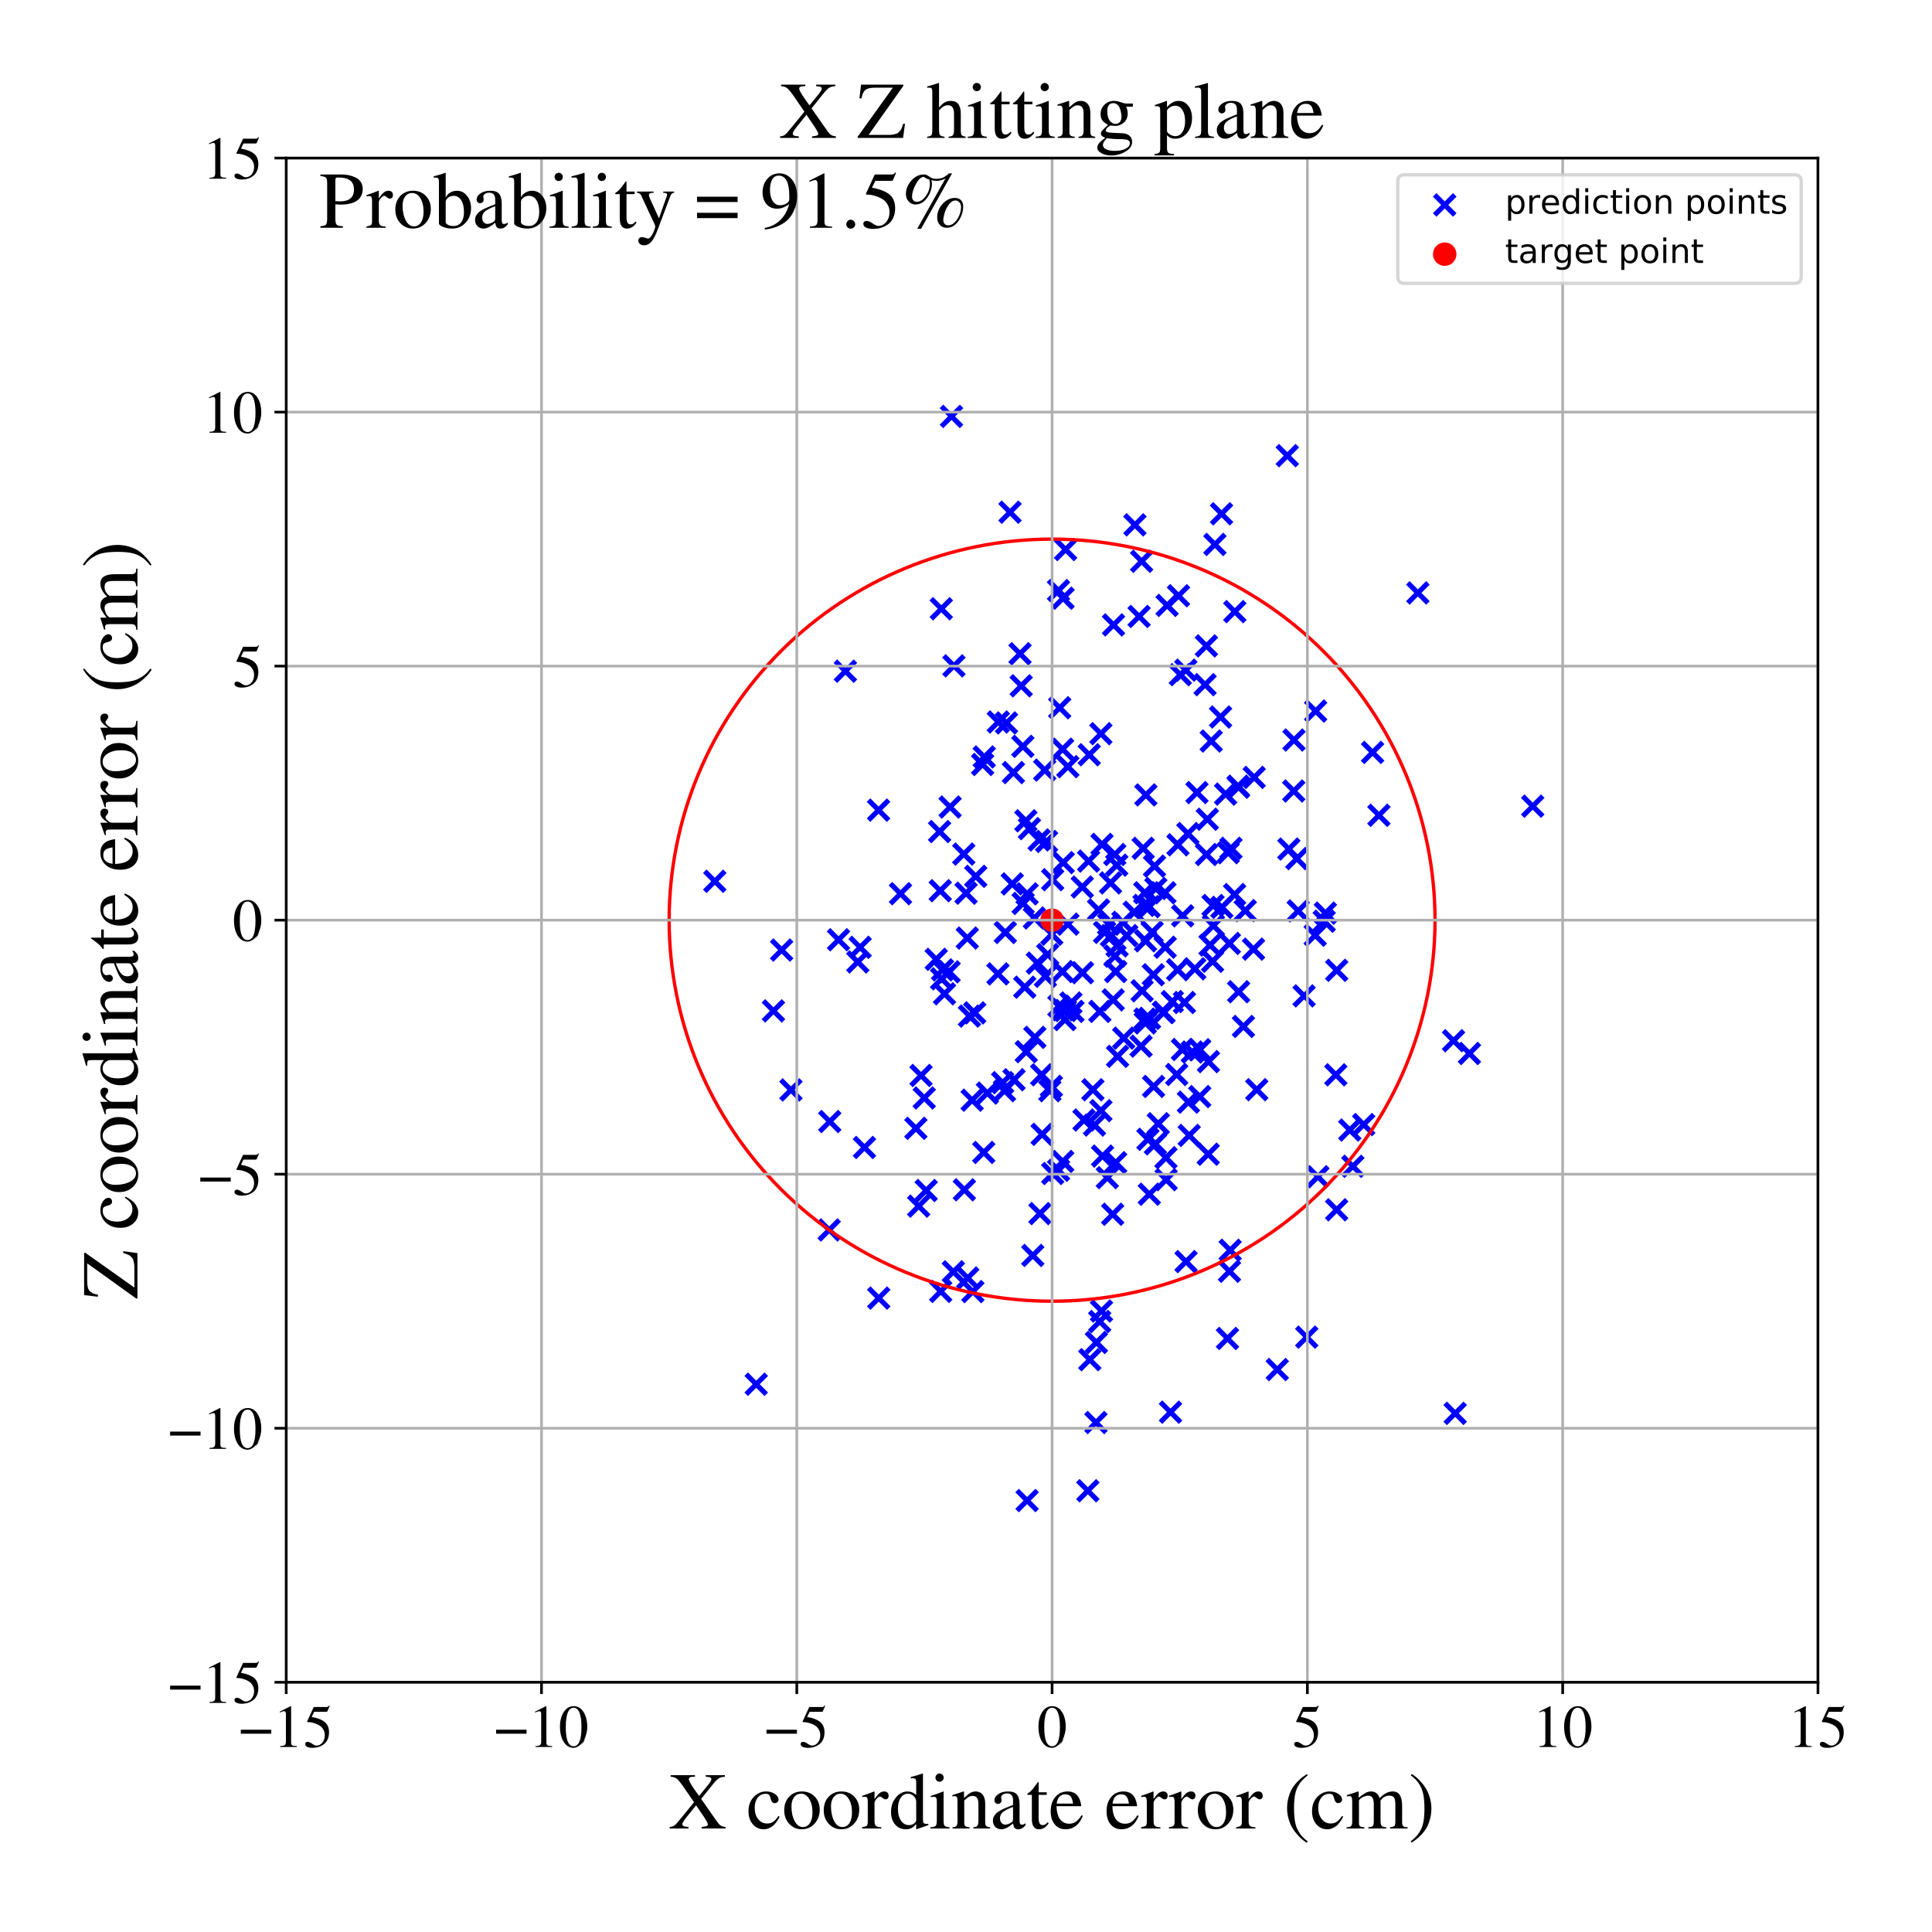 <?xml version="1.0" encoding="utf-8" standalone="no"?>
<!DOCTYPE svg PUBLIC "-//W3C//DTD SVG 1.1//EN"
  "http://www.w3.org/Graphics/SVG/1.1/DTD/svg11.dtd">
<!-- Created with matplotlib (https://matplotlib.org/) -->
<svg height="576pt" version="1.1" viewBox="0 0 576 576" width="576pt" xmlns="http://www.w3.org/2000/svg" xmlns:xlink="http://www.w3.org/1999/xlink">
 <defs>
  <style type="text/css">
*{stroke-linecap:butt;stroke-linejoin:round;}
  </style>
 </defs>
 <g id="figure_1">
  <g id="patch_1">
   <path d="M 0 576 
L 576 576 
L 576 0 
L 0 0 
z
" style="fill:#ffffff;"/>
  </g>
  <g id="axes_1">
   <g id="patch_2">
    <path d="M 85.331 501.548 
L 542 501.548 
L 542 47.121 
L 85.331 47.121 
z
" style="fill:#ffffff;"/>
   </g>
   <g id="PathCollection_1">
    <defs>
     <path d="M -3 3 
L 3 -3 
M -3 -3 
L 3 3 
" id="m6d5e8a286b" style="stroke:#0000ff;stroke-width:1.5;"/>
    </defs>
    <g clip-path="url(#p48526a4a24)">
     <use style="fill:#0000ff;stroke:#0000ff;stroke-width:1.5;" x="293.44" xlink:href="#m6d5e8a286b" y="225.673"/>
     <use style="fill:#0000ff;stroke:#0000ff;stroke-width:1.5;" x="351.354" xlink:href="#m6d5e8a286b" y="177.615"/>
     <use style="fill:#0000ff;stroke:#0000ff;stroke-width:1.5;" x="308.376" xlink:href="#m6d5e8a286b" y="273.683"/>
     <use style="fill:#0000ff;stroke:#0000ff;stroke-width:1.5;" x="335.927" xlink:href="#m6d5e8a286b" y="278.925"/>
     <use style="fill:#0000ff;stroke:#0000ff;stroke-width:1.5;" x="290.046" xlink:href="#m6d5e8a286b" y="385.071"/>
     <use style="fill:#0000ff;stroke:#0000ff;stroke-width:1.5;" x="305.963" xlink:href="#m6d5e8a286b" y="313.547"/>
     <use style="fill:#0000ff;stroke:#0000ff;stroke-width:1.5;" x="368.14" xlink:href="#m6d5e8a286b" y="182.351"/>
     <use style="fill:#0000ff;stroke:#0000ff;stroke-width:1.5;" x="344.204" xlink:href="#m6d5e8a286b" y="258.215"/>
     <use style="fill:#0000ff;stroke:#0000ff;stroke-width:1.5;" x="333.188" xlink:href="#m6d5e8a286b" y="314.935"/>
     <use style="fill:#0000ff;stroke:#0000ff;stroke-width:1.5;" x="304.107" xlink:href="#m6d5e8a286b" y="194.906"/>
     <use style="fill:#0000ff;stroke:#0000ff;stroke-width:1.5;" x="312.367" xlink:href="#m6d5e8a286b" y="284.602"/>
     <use style="fill:#0000ff;stroke:#0000ff;stroke-width:1.5;" x="284.401" xlink:href="#m6d5e8a286b" y="198.515"/>
     <use style="fill:#0000ff;stroke:#0000ff;stroke-width:1.5;" x="331.73" xlink:href="#m6d5e8a286b" y="362.015"/>
     <use style="fill:#0000ff;stroke:#0000ff;stroke-width:1.5;" x="359.696" xlink:href="#m6d5e8a286b" y="254.765"/>
     <use style="fill:#0000ff;stroke:#0000ff;stroke-width:1.5;" x="392.105" xlink:href="#m6d5e8a286b" y="278.826"/>
     <use style="fill:#0000ff;stroke:#0000ff;stroke-width:1.5;" x="324.325" xlink:href="#m6d5e8a286b" y="444.45"/>
     <use style="fill:#0000ff;stroke:#0000ff;stroke-width:1.5;" x="341.53" xlink:href="#m6d5e8a286b" y="280.493"/>
     <use style="fill:#0000ff;stroke:#0000ff;stroke-width:1.5;" x="342.239" xlink:href="#m6d5e8a286b" y="339.668"/>
     <use style="fill:#0000ff;stroke:#0000ff;stroke-width:1.5;" x="327.531" xlink:href="#m6d5e8a286b" y="271.285"/>
     <use style="fill:#0000ff;stroke:#0000ff;stroke-width:1.5;" x="319.283" xlink:href="#m6d5e8a286b" y="299.023"/>
     <use style="fill:#0000ff;stroke:#0000ff;stroke-width:1.5;" x="366.517" xlink:href="#m6d5e8a286b" y="281.274"/>
     <use style="fill:#0000ff;stroke:#0000ff;stroke-width:1.5;" x="361.749" xlink:href="#m6d5e8a286b" y="275.987"/>
     <use style="fill:#0000ff;stroke:#0000ff;stroke-width:1.5;" x="274.597" xlink:href="#m6d5e8a286b" y="320.638"/>
     <use style="fill:#0000ff;stroke:#0000ff;stroke-width:1.5;" x="324.905" xlink:href="#m6d5e8a286b" y="405.373"/>
     <use style="fill:#0000ff;stroke:#0000ff;stroke-width:1.5;" x="309.814" xlink:href="#m6d5e8a286b" y="250.409"/>
     <use style="fill:#0000ff;stroke:#0000ff;stroke-width:1.5;" x="306.218" xlink:href="#m6d5e8a286b" y="266.486"/>
     <use style="fill:#0000ff;stroke:#0000ff;stroke-width:1.5;" x="352.527" xlink:href="#m6d5e8a286b" y="312.897"/>
     <use style="fill:#0000ff;stroke:#0000ff;stroke-width:1.5;" x="340.357" xlink:href="#m6d5e8a286b" y="167.343"/>
     <use style="fill:#0000ff;stroke:#0000ff;stroke-width:1.5;" x="333.045" xlink:href="#m6d5e8a286b" y="282.004"/>
     <use style="fill:#0000ff;stroke:#0000ff;stroke-width:1.5;" x="360.286" xlink:href="#m6d5e8a286b" y="316.506"/>
     <use style="fill:#0000ff;stroke:#0000ff;stroke-width:1.5;" x="344.47" xlink:href="#m6d5e8a286b" y="341.02"/>
     <use style="fill:#0000ff;stroke:#0000ff;stroke-width:1.5;" x="398.256" xlink:href="#m6d5e8a286b" y="320.442"/>
     <use style="fill:#0000ff;stroke:#0000ff;stroke-width:1.5;" x="342.651" xlink:href="#m6d5e8a286b" y="356.045"/>
     <use style="fill:#0000ff;stroke:#0000ff;stroke-width:1.5;" x="343.931" xlink:href="#m6d5e8a286b" y="323.908"/>
     <use style="fill:#0000ff;stroke:#0000ff;stroke-width:1.5;" x="322.667" xlink:href="#m6d5e8a286b" y="264.451"/>
     <use style="fill:#0000ff;stroke:#0000ff;stroke-width:1.5;" x="353.606" xlink:href="#m6d5e8a286b" y="376.13"/>
     <use style="fill:#0000ff;stroke:#0000ff;stroke-width:1.5;" x="353.127" xlink:href="#m6d5e8a286b" y="298.882"/>
     <use style="fill:#0000ff;stroke:#0000ff;stroke-width:1.5;" x="355.458" xlink:href="#m6d5e8a286b" y="313.656"/>
     <use style="fill:#0000ff;stroke:#0000ff;stroke-width:1.5;" x="275.552" xlink:href="#m6d5e8a286b" y="327.341"/>
     <use style="fill:#0000ff;stroke:#0000ff;stroke-width:1.5;" x="249.994" xlink:href="#m6d5e8a286b" y="280.176"/>
     <use style="fill:#0000ff;stroke:#0000ff;stroke-width:1.5;" x="357.678" xlink:href="#m6d5e8a286b" y="312.962"/>
     <use style="fill:#0000ff;stroke:#0000ff;stroke-width:1.5;" x="305.518" xlink:href="#m6d5e8a286b" y="294.315"/>
     <use style="fill:#0000ff;stroke:#0000ff;stroke-width:1.5;" x="348.973" xlink:href="#m6d5e8a286b" y="421.016"/>
     <use style="fill:#0000ff;stroke:#0000ff;stroke-width:1.5;" x="324.549" xlink:href="#m6d5e8a286b" y="256.723"/>
     <use style="fill:#0000ff;stroke:#0000ff;stroke-width:1.5;" x="304.947" xlink:href="#m6d5e8a286b" y="222.515"/>
     <use style="fill:#0000ff;stroke:#0000ff;stroke-width:1.5;" x="213.11" xlink:href="#m6d5e8a286b" y="262.744"/>
     <use style="fill:#0000ff;stroke:#0000ff;stroke-width:1.5;" x="294.386" xlink:href="#m6d5e8a286b" y="325.886"/>
     <use style="fill:#0000ff;stroke:#0000ff;stroke-width:1.5;" x="313.842" xlink:href="#m6d5e8a286b" y="262.268"/>
     <use style="fill:#0000ff;stroke:#0000ff;stroke-width:1.5;" x="392.913" xlink:href="#m6d5e8a286b" y="350.831"/>
     <use style="fill:#0000ff;stroke:#0000ff;stroke-width:1.5;" x="340.504" xlink:href="#m6d5e8a286b" y="295.393"/>
     <use style="fill:#0000ff;stroke:#0000ff;stroke-width:1.5;" x="369.257" xlink:href="#m6d5e8a286b" y="234.695"/>
     <use style="fill:#0000ff;stroke:#0000ff;stroke-width:1.5;" x="288.523" xlink:href="#m6d5e8a286b" y="381.013"/>
     <use style="fill:#0000ff;stroke:#0000ff;stroke-width:1.5;" x="283.681" xlink:href="#m6d5e8a286b" y="124.148"/>
     <use style="fill:#0000ff;stroke:#0000ff;stroke-width:1.5;" x="230.591" xlink:href="#m6d5e8a286b" y="301.385"/>
     <use style="fill:#0000ff;stroke:#0000ff;stroke-width:1.5;" x="361.509" xlink:href="#m6d5e8a286b" y="286.599"/>
     <use style="fill:#0000ff;stroke:#0000ff;stroke-width:1.5;" x="347.607" xlink:href="#m6d5e8a286b" y="345.156"/>
     <use style="fill:#0000ff;stroke:#0000ff;stroke-width:1.5;" x="347.382" xlink:href="#m6d5e8a286b" y="282.399"/>
     <use style="fill:#0000ff;stroke:#0000ff;stroke-width:1.5;" x="352.601" xlink:href="#m6d5e8a286b" y="273.048"/>
     <use style="fill:#0000ff;stroke:#0000ff;stroke-width:1.5;" x="326.885" xlink:href="#m6d5e8a286b" y="400.231"/>
     <use style="fill:#0000ff;stroke:#0000ff;stroke-width:1.5;" x="385.716" xlink:href="#m6d5e8a286b" y="235.828"/>
     <use style="fill:#0000ff;stroke:#0000ff;stroke-width:1.5;" x="310.558" xlink:href="#m6d5e8a286b" y="320.439"/>
     <use style="fill:#0000ff;stroke:#0000ff;stroke-width:1.5;" x="389.589" xlink:href="#m6d5e8a286b" y="398.649"/>
     <use style="fill:#0000ff;stroke:#0000ff;stroke-width:1.5;" x="281.002" xlink:href="#m6d5e8a286b" y="289.156"/>
     <use style="fill:#0000ff;stroke:#0000ff;stroke-width:1.5;" x="309.27" xlink:href="#m6d5e8a286b" y="287.127"/>
     <use style="fill:#0000ff;stroke:#0000ff;stroke-width:1.5;" x="328.703" xlink:href="#m6d5e8a286b" y="344.67"/>
     <use style="fill:#0000ff;stroke:#0000ff;stroke-width:1.5;" x="288.387" xlink:href="#m6d5e8a286b" y="279.67"/>
     <use style="fill:#0000ff;stroke:#0000ff;stroke-width:1.5;" x="331.982" xlink:href="#m6d5e8a286b" y="186.31"/>
     <use style="fill:#0000ff;stroke:#0000ff;stroke-width:1.5;" x="360.755" xlink:href="#m6d5e8a286b" y="281.756"/>
     <use style="fill:#0000ff;stroke:#0000ff;stroke-width:1.5;" x="351.197" xlink:href="#m6d5e8a286b" y="251.869"/>
     <use style="fill:#0000ff;stroke:#0000ff;stroke-width:1.5;" x="328.544" xlink:href="#m6d5e8a286b" y="251.745"/>
     <use style="fill:#0000ff;stroke:#0000ff;stroke-width:1.5;" x="306.911" xlink:href="#m6d5e8a286b" y="247.047"/>
     <use style="fill:#0000ff;stroke:#0000ff;stroke-width:1.5;" x="279.124" xlink:href="#m6d5e8a286b" y="286.014"/>
     <use style="fill:#0000ff;stroke:#0000ff;stroke-width:1.5;" x="347.954" xlink:href="#m6d5e8a286b" y="180.489"/>
     <use style="fill:#0000ff;stroke:#0000ff;stroke-width:1.5;" x="315.6" xlink:href="#m6d5e8a286b" y="348.906"/>
     <use style="fill:#0000ff;stroke:#0000ff;stroke-width:1.5;" x="311.467" xlink:href="#m6d5e8a286b" y="229.593"/>
     <use style="fill:#0000ff;stroke:#0000ff;stroke-width:1.5;" x="316.978" xlink:href="#m6d5e8a286b" y="257.175"/>
     <use style="fill:#0000ff;stroke:#0000ff;stroke-width:1.5;" x="280.325" xlink:href="#m6d5e8a286b" y="265.552"/>
     <use style="fill:#0000ff;stroke:#0000ff;stroke-width:1.5;" x="313.852" xlink:href="#m6d5e8a286b" y="349.859"/>
     <use style="fill:#0000ff;stroke:#0000ff;stroke-width:1.5;" x="280.721" xlink:href="#m6d5e8a286b" y="291.815"/>
     <use style="fill:#0000ff;stroke:#0000ff;stroke-width:1.5;" x="299.72" xlink:href="#m6d5e8a286b" y="278.003"/>
     <use style="fill:#0000ff;stroke:#0000ff;stroke-width:1.5;" x="326.309" xlink:href="#m6d5e8a286b" y="335.42"/>
     <use style="fill:#0000ff;stroke:#0000ff;stroke-width:1.5;" x="359.272" xlink:href="#m6d5e8a286b" y="204.12"/>
     <use style="fill:#0000ff;stroke:#0000ff;stroke-width:1.5;" x="280.126" xlink:href="#m6d5e8a286b" y="247.914"/>
     <use style="fill:#0000ff;stroke:#0000ff;stroke-width:1.5;" x="316.756" xlink:href="#m6d5e8a286b" y="289.655"/>
     <use style="fill:#0000ff;stroke:#0000ff;stroke-width:1.5;" x="273.891" xlink:href="#m6d5e8a286b" y="359.591"/>
     <use style="fill:#0000ff;stroke:#0000ff;stroke-width:1.5;" x="304.453" xlink:href="#m6d5e8a286b" y="204.464"/>
     <use style="fill:#0000ff;stroke:#0000ff;stroke-width:1.5;" x="345.33" xlink:href="#m6d5e8a286b" y="335.026"/>
     <use style="fill:#0000ff;stroke:#0000ff;stroke-width:1.5;" x="438.091" xlink:href="#m6d5e8a286b" y="314.08"/>
     <use style="fill:#0000ff;stroke:#0000ff;stroke-width:1.5;" x="233.033" xlink:href="#m6d5e8a286b" y="283.244"/>
     <use style="fill:#0000ff;stroke:#0000ff;stroke-width:1.5;" x="252.046" xlink:href="#m6d5e8a286b" y="200.106"/>
     <use style="fill:#0000ff;stroke:#0000ff;stroke-width:1.5;" x="290.6" xlink:href="#m6d5e8a286b" y="301.978"/>
     <use style="fill:#0000ff;stroke:#0000ff;stroke-width:1.5;" x="359.669" xlink:href="#m6d5e8a286b" y="192.564"/>
     <use style="fill:#0000ff;stroke:#0000ff;stroke-width:1.5;" x="384.251" xlink:href="#m6d5e8a286b" y="253.13"/>
     <use style="fill:#0000ff;stroke:#0000ff;stroke-width:1.5;" x="261.985" xlink:href="#m6d5e8a286b" y="387.015"/>
     <use style="fill:#0000ff;stroke:#0000ff;stroke-width:1.5;" x="398.51" xlink:href="#m6d5e8a286b" y="360.681"/>
     <use style="fill:#0000ff;stroke:#0000ff;stroke-width:1.5;" x="235.814" xlink:href="#m6d5e8a286b" y="324.954"/>
     <use style="fill:#0000ff;stroke:#0000ff;stroke-width:1.5;" x="301.125" xlink:href="#m6d5e8a286b" y="152.702"/>
     <use style="fill:#0000ff;stroke:#0000ff;stroke-width:1.5;" x="317.5" xlink:href="#m6d5e8a286b" y="303.972"/>
     <use style="fill:#0000ff;stroke:#0000ff;stroke-width:1.5;" x="335.022" xlink:href="#m6d5e8a286b" y="309.501"/>
     <use style="fill:#0000ff;stroke:#0000ff;stroke-width:1.5;" x="322.737" xlink:href="#m6d5e8a286b" y="289.998"/>
     <use style="fill:#0000ff;stroke:#0000ff;stroke-width:1.5;" x="332.415" xlink:href="#m6d5e8a286b" y="285.064"/>
     <use style="fill:#0000ff;stroke:#0000ff;stroke-width:1.5;" x="318.363" xlink:href="#m6d5e8a286b" y="228.567"/>
     <use style="fill:#0000ff;stroke:#0000ff;stroke-width:1.5;" x="280.637" xlink:href="#m6d5e8a286b" y="181.49"/>
     <use style="fill:#0000ff;stroke:#0000ff;stroke-width:1.5;" x="368.077" xlink:href="#m6d5e8a286b" y="266.689"/>
     <use style="fill:#0000ff;stroke:#0000ff;stroke-width:1.5;" x="342.606" xlink:href="#m6d5e8a286b" y="270.317"/>
     <use style="fill:#0000ff;stroke:#0000ff;stroke-width:1.5;" x="268.471" xlink:href="#m6d5e8a286b" y="266.439"/>
     <use style="fill:#0000ff;stroke:#0000ff;stroke-width:1.5;" x="315.581" xlink:href="#m6d5e8a286b" y="176.065"/>
     <use style="fill:#0000ff;stroke:#0000ff;stroke-width:1.5;" x="373.921" xlink:href="#m6d5e8a286b" y="231.77"/>
     <use style="fill:#0000ff;stroke:#0000ff;stroke-width:1.5;" x="365.393" xlink:href="#m6d5e8a286b" y="236.749"/>
     <use style="fill:#0000ff;stroke:#0000ff;stroke-width:1.5;" x="313.576" xlink:href="#m6d5e8a286b" y="278.526"/>
     <use style="fill:#0000ff;stroke:#0000ff;stroke-width:1.5;" x="331.883" xlink:href="#m6d5e8a286b" y="298.098"/>
     <use style="fill:#0000ff;stroke:#0000ff;stroke-width:1.5;" x="353.525" xlink:href="#m6d5e8a286b" y="199.795"/>
     <use style="fill:#0000ff;stroke:#0000ff;stroke-width:1.5;" x="301.789" xlink:href="#m6d5e8a286b" y="263.523"/>
     <use style="fill:#0000ff;stroke:#0000ff;stroke-width:1.5;" x="316.897" xlink:href="#m6d5e8a286b" y="301.045"/>
     <use style="fill:#0000ff;stroke:#0000ff;stroke-width:1.5;" x="287.333" xlink:href="#m6d5e8a286b" y="254.632"/>
     <use style="fill:#0000ff;stroke:#0000ff;stroke-width:1.5;" x="394.793" xlink:href="#m6d5e8a286b" y="274.651"/>
     <use style="fill:#0000ff;stroke:#0000ff;stroke-width:1.5;" x="341.294" xlink:href="#m6d5e8a286b" y="266.161"/>
     <use style="fill:#0000ff;stroke:#0000ff;stroke-width:1.5;" x="293.291" xlink:href="#m6d5e8a286b" y="343.586"/>
     <use style="fill:#0000ff;stroke:#0000ff;stroke-width:1.5;" x="338.358" xlink:href="#m6d5e8a286b" y="156.481"/>
     <use style="fill:#0000ff;stroke:#0000ff;stroke-width:1.5;" x="317.686" xlink:href="#m6d5e8a286b" y="163.841"/>
     <use style="fill:#0000ff;stroke:#0000ff;stroke-width:1.5;" x="328.225" xlink:href="#m6d5e8a286b" y="331.128"/>
     <use style="fill:#0000ff;stroke:#0000ff;stroke-width:1.5;" x="316.934" xlink:href="#m6d5e8a286b" y="178.344"/>
     <use style="fill:#0000ff;stroke:#0000ff;stroke-width:1.5;" x="385.792" xlink:href="#m6d5e8a286b" y="220.629"/>
     <use style="fill:#0000ff;stroke:#0000ff;stroke-width:1.5;" x="334.762" xlink:href="#m6d5e8a286b" y="274.98"/>
     <use style="fill:#0000ff;stroke:#0000ff;stroke-width:1.5;" x="347.674" xlink:href="#m6d5e8a286b" y="351.712"/>
     <use style="fill:#0000ff;stroke:#0000ff;stroke-width:1.5;" x="356.866" xlink:href="#m6d5e8a286b" y="236.295"/>
     <use style="fill:#0000ff;stroke:#0000ff;stroke-width:1.5;" x="373.714" xlink:href="#m6d5e8a286b" y="282.977"/>
     <use style="fill:#0000ff;stroke:#0000ff;stroke-width:1.5;" x="332.359" xlink:href="#m6d5e8a286b" y="254.76"/>
     <use style="fill:#0000ff;stroke:#0000ff;stroke-width:1.5;" x="346.849" xlink:href="#m6d5e8a286b" y="301.869"/>
     <use style="fill:#0000ff;stroke:#0000ff;stroke-width:1.5;" x="292.954" xlink:href="#m6d5e8a286b" y="227.919"/>
     <use style="fill:#0000ff;stroke:#0000ff;stroke-width:1.5;" x="305.028" xlink:href="#m6d5e8a286b" y="269.345"/>
     <use style="fill:#0000ff;stroke:#0000ff;stroke-width:1.5;" x="306.222" xlink:href="#m6d5e8a286b" y="447.371"/>
     <use style="fill:#0000ff;stroke:#0000ff;stroke-width:1.5;" x="343.852" xlink:href="#m6d5e8a286b" y="290.61"/>
     <use style="fill:#0000ff;stroke:#0000ff;stroke-width:1.5;" x="280.46" xlink:href="#m6d5e8a286b" y="385.014"/>
     <use style="fill:#0000ff;stroke:#0000ff;stroke-width:1.5;" x="383.79" xlink:href="#m6d5e8a286b" y="135.851"/>
     <use style="fill:#0000ff;stroke:#0000ff;stroke-width:1.5;" x="350.819" xlink:href="#m6d5e8a286b" y="320.345"/>
     <use style="fill:#0000ff;stroke:#0000ff;stroke-width:1.5;" x="341.062" xlink:href="#m6d5e8a286b" y="269.931"/>
     <use style="fill:#0000ff;stroke:#0000ff;stroke-width:1.5;" x="340.819" xlink:href="#m6d5e8a286b" y="252.916"/>
     <use style="fill:#0000ff;stroke:#0000ff;stroke-width:1.5;" x="369.284" xlink:href="#m6d5e8a286b" y="295.674"/>
     <use style="fill:#0000ff;stroke:#0000ff;stroke-width:1.5;" x="402.415" xlink:href="#m6d5e8a286b" y="336.908"/>
     <use style="fill:#0000ff;stroke:#0000ff;stroke-width:1.5;" x="276.133" xlink:href="#m6d5e8a286b" y="354.933"/>
     <use style="fill:#0000ff;stroke:#0000ff;stroke-width:1.5;" x="289.026" xlink:href="#m6d5e8a286b" y="302.934"/>
     <use style="fill:#0000ff;stroke:#0000ff;stroke-width:1.5;" x="392.236" xlink:href="#m6d5e8a286b" y="211.997"/>
     <use style="fill:#0000ff;stroke:#0000ff;stroke-width:1.5;" x="302.314" xlink:href="#m6d5e8a286b" y="321.907"/>
     <use style="fill:#0000ff;stroke:#0000ff;stroke-width:1.5;" x="341.626" xlink:href="#m6d5e8a286b" y="236.996"/>
     <use style="fill:#0000ff;stroke:#0000ff;stroke-width:1.5;" x="324.741" xlink:href="#m6d5e8a286b" y="225.014"/>
     <use style="fill:#0000ff;stroke:#0000ff;stroke-width:1.5;" x="319.89" xlink:href="#m6d5e8a286b" y="301.53"/>
     <use style="fill:#0000ff;stroke:#0000ff;stroke-width:1.5;" x="261.937" xlink:href="#m6d5e8a286b" y="241.529"/>
     <use style="fill:#0000ff;stroke:#0000ff;stroke-width:1.5;" x="359.948" xlink:href="#m6d5e8a286b" y="244.249"/>
     <use style="fill:#0000ff;stroke:#0000ff;stroke-width:1.5;" x="366.755" xlink:href="#m6d5e8a286b" y="372.741"/>
     <use style="fill:#0000ff;stroke:#0000ff;stroke-width:1.5;" x="387.047" xlink:href="#m6d5e8a286b" y="271.571"/>
     <use style="fill:#0000ff;stroke:#0000ff;stroke-width:1.5;" x="406.569" xlink:href="#m6d5e8a286b" y="335.282"/>
     <use style="fill:#0000ff;stroke:#0000ff;stroke-width:1.5;" x="366.542" xlink:href="#m6d5e8a286b" y="379.018"/>
     <use style="fill:#0000ff;stroke:#0000ff;stroke-width:1.5;" x="370.713" xlink:href="#m6d5e8a286b" y="306.031"/>
     <use style="fill:#0000ff;stroke:#0000ff;stroke-width:1.5;" x="283.263" xlink:href="#m6d5e8a286b" y="240.605"/>
     <use style="fill:#0000ff;stroke:#0000ff;stroke-width:1.5;" x="388.792" xlink:href="#m6d5e8a286b" y="296.912"/>
     <use style="fill:#0000ff;stroke:#0000ff;stroke-width:1.5;" x="310.698" xlink:href="#m6d5e8a286b" y="338.186"/>
     <use style="fill:#0000ff;stroke:#0000ff;stroke-width:1.5;" x="247.381" xlink:href="#m6d5e8a286b" y="334.369"/>
     <use style="fill:#0000ff;stroke:#0000ff;stroke-width:1.5;" x="354.547" xlink:href="#m6d5e8a286b" y="338.514"/>
     <use style="fill:#0000ff;stroke:#0000ff;stroke-width:1.5;" x="331.085" xlink:href="#m6d5e8a286b" y="263.226"/>
     <use style="fill:#0000ff;stroke:#0000ff;stroke-width:1.5;" x="361.65" xlink:href="#m6d5e8a286b" y="269.952"/>
     <use style="fill:#0000ff;stroke:#0000ff;stroke-width:1.5;" x="281.592" xlink:href="#m6d5e8a286b" y="296.284"/>
     <use style="fill:#0000ff;stroke:#0000ff;stroke-width:1.5;" x="328.213" xlink:href="#m6d5e8a286b" y="218.741"/>
     <use style="fill:#0000ff;stroke:#0000ff;stroke-width:1.5;" x="347.311" xlink:href="#m6d5e8a286b" y="266.17"/>
     <use style="fill:#0000ff;stroke:#0000ff;stroke-width:1.5;" x="362.202" xlink:href="#m6d5e8a286b" y="162.315"/>
     <use style="fill:#0000ff;stroke:#0000ff;stroke-width:1.5;" x="288.014" xlink:href="#m6d5e8a286b" y="266.286"/>
     <use style="fill:#0000ff;stroke:#0000ff;stroke-width:1.5;" x="411.105" xlink:href="#m6d5e8a286b" y="243.067"/>
     <use style="fill:#0000ff;stroke:#0000ff;stroke-width:1.5;" x="369.114" xlink:href="#m6d5e8a286b" y="234.391"/>
     <use style="fill:#0000ff;stroke:#0000ff;stroke-width:1.5;" x="330.512" xlink:href="#m6d5e8a286b" y="275.543"/>
     <use style="fill:#0000ff;stroke:#0000ff;stroke-width:1.5;" x="315.706" xlink:href="#m6d5e8a286b" y="299.96"/>
     <use style="fill:#0000ff;stroke:#0000ff;stroke-width:1.5;" x="456.958" xlink:href="#m6d5e8a286b" y="240.348"/>
     <use style="fill:#0000ff;stroke:#0000ff;stroke-width:1.5;" x="327.903" xlink:href="#m6d5e8a286b" y="301.533"/>
     <use style="fill:#0000ff;stroke:#0000ff;stroke-width:1.5;" x="305.848" xlink:href="#m6d5e8a286b" y="244.714"/>
     <use style="fill:#0000ff;stroke:#0000ff;stroke-width:1.5;" x="367.002" xlink:href="#m6d5e8a286b" y="252.908"/>
     <use style="fill:#0000ff;stroke:#0000ff;stroke-width:1.5;" x="365.958" xlink:href="#m6d5e8a286b" y="399.046"/>
     <use style="fill:#0000ff;stroke:#0000ff;stroke-width:1.5;" x="307.908" xlink:href="#m6d5e8a286b" y="374.294"/>
     <use style="fill:#0000ff;stroke:#0000ff;stroke-width:1.5;" x="312.028" xlink:href="#m6d5e8a286b" y="250.87"/>
     <use style="fill:#0000ff;stroke:#0000ff;stroke-width:1.5;" x="338.16" xlink:href="#m6d5e8a286b" y="271.963"/>
     <use style="fill:#0000ff;stroke:#0000ff;stroke-width:1.5;" x="247.212" xlink:href="#m6d5e8a286b" y="366.69"/>
     <use style="fill:#0000ff;stroke:#0000ff;stroke-width:1.5;" x="395.146" xlink:href="#m6d5e8a286b" y="272.232"/>
     <use style="fill:#0000ff;stroke:#0000ff;stroke-width:1.5;" x="256.441" xlink:href="#m6d5e8a286b" y="282.432"/>
     <use style="fill:#0000ff;stroke:#0000ff;stroke-width:1.5;" x="302.132" xlink:href="#m6d5e8a286b" y="230.332"/>
     <use style="fill:#0000ff;stroke:#0000ff;stroke-width:1.5;" x="332.948" xlink:href="#m6d5e8a286b" y="257.932"/>
     <use style="fill:#0000ff;stroke:#0000ff;stroke-width:1.5;" x="316.842" xlink:href="#m6d5e8a286b" y="346.282"/>
     <use style="fill:#0000ff;stroke:#0000ff;stroke-width:1.5;" x="344.589" xlink:href="#m6d5e8a286b" y="264.9"/>
     <use style="fill:#0000ff;stroke:#0000ff;stroke-width:1.5;" x="313.457" xlink:href="#m6d5e8a286b" y="323.878"/>
     <use style="fill:#0000ff;stroke:#0000ff;stroke-width:1.5;" x="351.898" xlink:href="#m6d5e8a286b" y="201.144"/>
     <use style="fill:#0000ff;stroke:#0000ff;stroke-width:1.5;" x="357.682" xlink:href="#m6d5e8a286b" y="326.932"/>
     <use style="fill:#0000ff;stroke:#0000ff;stroke-width:1.5;" x="330.136" xlink:href="#m6d5e8a286b" y="351.095"/>
     <use style="fill:#0000ff;stroke:#0000ff;stroke-width:1.5;" x="317.641" xlink:href="#m6d5e8a286b" y="301.278"/>
     <use style="fill:#0000ff;stroke:#0000ff;stroke-width:1.5;" x="342.712" xlink:href="#m6d5e8a286b" y="303.605"/>
     <use style="fill:#0000ff;stroke:#0000ff;stroke-width:1.5;" x="273.057" xlink:href="#m6d5e8a286b" y="336.391"/>
     <use style="fill:#0000ff;stroke:#0000ff;stroke-width:1.5;" x="327.863" xlink:href="#m6d5e8a286b" y="393.995"/>
     <use style="fill:#0000ff;stroke:#0000ff;stroke-width:1.5;" x="371.247" xlink:href="#m6d5e8a286b" y="271.488"/>
     <use style="fill:#0000ff;stroke:#0000ff;stroke-width:1.5;" x="257.728" xlink:href="#m6d5e8a286b" y="342.105"/>
     <use style="fill:#0000ff;stroke:#0000ff;stroke-width:1.5;" x="287.516" xlink:href="#m6d5e8a286b" y="354.72"/>
     <use style="fill:#0000ff;stroke:#0000ff;stroke-width:1.5;" x="312.996" xlink:href="#m6d5e8a286b" y="325.18"/>
     <use style="fill:#0000ff;stroke:#0000ff;stroke-width:1.5;" x="403.337" xlink:href="#m6d5e8a286b" y="347.718"/>
     <use style="fill:#0000ff;stroke:#0000ff;stroke-width:1.5;" x="318.39" xlink:href="#m6d5e8a286b" y="275.52"/>
     <use style="fill:#0000ff;stroke:#0000ff;stroke-width:1.5;" x="340.189" xlink:href="#m6d5e8a286b" y="311.899"/>
     <use style="fill:#0000ff;stroke:#0000ff;stroke-width:1.5;" x="433.351" xlink:href="#m6d5e8a286b" y="310.276"/>
     <use style="fill:#0000ff;stroke:#0000ff;stroke-width:1.5;" x="347.032" xlink:href="#m6d5e8a286b" y="301.804"/>
     <use style="fill:#0000ff;stroke:#0000ff;stroke-width:1.5;" x="361.108" xlink:href="#m6d5e8a286b" y="220.926"/>
     <use style="fill:#0000ff;stroke:#0000ff;stroke-width:1.5;" x="316.802" xlink:href="#m6d5e8a286b" y="223.359"/>
     <use style="fill:#0000ff;stroke:#0000ff;stroke-width:1.5;" x="332.62" xlink:href="#m6d5e8a286b" y="346.627"/>
     <use style="fill:#0000ff;stroke:#0000ff;stroke-width:1.5;" x="329.319" xlink:href="#m6d5e8a286b" y="277.968"/>
     <use style="fill:#0000ff;stroke:#0000ff;stroke-width:1.5;" x="364.184" xlink:href="#m6d5e8a286b" y="153.175"/>
     <use style="fill:#0000ff;stroke:#0000ff;stroke-width:1.5;" x="300.072" xlink:href="#m6d5e8a286b" y="215.53"/>
     <use style="fill:#0000ff;stroke:#0000ff;stroke-width:1.5;" x="332.618" xlink:href="#m6d5e8a286b" y="289.656"/>
     <use style="fill:#0000ff;stroke:#0000ff;stroke-width:1.5;" x="255.741" xlink:href="#m6d5e8a286b" y="286.79"/>
     <use style="fill:#0000ff;stroke:#0000ff;stroke-width:1.5;" x="422.719" xlink:href="#m6d5e8a286b" y="176.772"/>
     <use style="fill:#0000ff;stroke:#0000ff;stroke-width:1.5;" x="341.457" xlink:href="#m6d5e8a286b" y="304.973"/>
     <use style="fill:#0000ff;stroke:#0000ff;stroke-width:1.5;" x="290.9" xlink:href="#m6d5e8a286b" y="261.269"/>
     <use style="fill:#0000ff;stroke:#0000ff;stroke-width:1.5;" x="398.526" xlink:href="#m6d5e8a286b" y="289.291"/>
     <use style="fill:#0000ff;stroke:#0000ff;stroke-width:1.5;" x="433.846" xlink:href="#m6d5e8a286b" y="421.373"/>
     <use style="fill:#0000ff;stroke:#0000ff;stroke-width:1.5;" x="325.827" xlink:href="#m6d5e8a286b" y="324.896"/>
     <use style="fill:#0000ff;stroke:#0000ff;stroke-width:1.5;" x="289.831" xlink:href="#m6d5e8a286b" y="328"/>
     <use style="fill:#0000ff;stroke:#0000ff;stroke-width:1.5;" x="326.736" xlink:href="#m6d5e8a286b" y="424.106"/>
     <use style="fill:#0000ff;stroke:#0000ff;stroke-width:1.5;" x="308.522" xlink:href="#m6d5e8a286b" y="309.271"/>
     <use style="fill:#0000ff;stroke:#0000ff;stroke-width:1.5;" x="282.965" xlink:href="#m6d5e8a286b" y="289.742"/>
     <use style="fill:#0000ff;stroke:#0000ff;stroke-width:1.5;" x="323.183" xlink:href="#m6d5e8a286b" y="333.927"/>
     <use style="fill:#0000ff;stroke:#0000ff;stroke-width:1.5;" x="360.214" xlink:href="#m6d5e8a286b" y="344.111"/>
     <use style="fill:#0000ff;stroke:#0000ff;stroke-width:1.5;" x="284.226" xlink:href="#m6d5e8a286b" y="379.169"/>
     <use style="fill:#0000ff;stroke:#0000ff;stroke-width:1.5;" x="386.624" xlink:href="#m6d5e8a286b" y="255.978"/>
     <use style="fill:#0000ff;stroke:#0000ff;stroke-width:1.5;" x="331.37" xlink:href="#m6d5e8a286b" y="278.94"/>
     <use style="fill:#0000ff;stroke:#0000ff;stroke-width:1.5;" x="298.928" xlink:href="#m6d5e8a286b" y="322.773"/>
     <use style="fill:#0000ff;stroke:#0000ff;stroke-width:1.5;" x="297.63" xlink:href="#m6d5e8a286b" y="215.247"/>
     <use style="fill:#0000ff;stroke:#0000ff;stroke-width:1.5;" x="315.932" xlink:href="#m6d5e8a286b" y="211.006"/>
     <use style="fill:#0000ff;stroke:#0000ff;stroke-width:1.5;" x="225.457" xlink:href="#m6d5e8a286b" y="412.689"/>
     <use style="fill:#0000ff;stroke:#0000ff;stroke-width:1.5;" x="380.803" xlink:href="#m6d5e8a286b" y="408.31"/>
     <use style="fill:#0000ff;stroke:#0000ff;stroke-width:1.5;" x="341.356" xlink:href="#m6d5e8a286b" y="303.838"/>
     <use style="fill:#0000ff;stroke:#0000ff;stroke-width:1.5;" x="364.287" xlink:href="#m6d5e8a286b" y="270.515"/>
     <use style="fill:#0000ff;stroke:#0000ff;stroke-width:1.5;" x="310.04" xlink:href="#m6d5e8a286b" y="361.81"/>
     <use style="fill:#0000ff;stroke:#0000ff;stroke-width:1.5;" x="311.669" xlink:href="#m6d5e8a286b" y="291.078"/>
     <use style="fill:#0000ff;stroke:#0000ff;stroke-width:1.5;" x="297.526" xlink:href="#m6d5e8a286b" y="290.348"/>
     <use style="fill:#0000ff;stroke:#0000ff;stroke-width:1.5;" x="366.173" xlink:href="#m6d5e8a286b" y="254.222"/>
     <use style="fill:#0000ff;stroke:#0000ff;stroke-width:1.5;" x="356.21" xlink:href="#m6d5e8a286b" y="288.833"/>
     <use style="fill:#0000ff;stroke:#0000ff;stroke-width:1.5;" x="354.309" xlink:href="#m6d5e8a286b" y="328.593"/>
     <use style="fill:#0000ff;stroke:#0000ff;stroke-width:1.5;" x="349.508" xlink:href="#m6d5e8a286b" y="298.609"/>
     <use style="fill:#0000ff;stroke:#0000ff;stroke-width:1.5;" x="354.154" xlink:href="#m6d5e8a286b" y="248.512"/>
     <use style="fill:#0000ff;stroke:#0000ff;stroke-width:1.5;" x="339.606" xlink:href="#m6d5e8a286b" y="183.788"/>
     <use style="fill:#0000ff;stroke:#0000ff;stroke-width:1.5;" x="409.216" xlink:href="#m6d5e8a286b" y="224.319"/>
     <use style="fill:#0000ff;stroke:#0000ff;stroke-width:1.5;" x="351.092" xlink:href="#m6d5e8a286b" y="289.116"/>
     <use style="fill:#0000ff;stroke:#0000ff;stroke-width:1.5;" x="363.895" xlink:href="#m6d5e8a286b" y="213.771"/>
     <use style="fill:#0000ff;stroke:#0000ff;stroke-width:1.5;" x="328.397" xlink:href="#m6d5e8a286b" y="390.867"/>
     <use style="fill:#0000ff;stroke:#0000ff;stroke-width:1.5;" x="343.498" xlink:href="#m6d5e8a286b" y="277.912"/>
     <use style="fill:#0000ff;stroke:#0000ff;stroke-width:1.5;" x="374.69" xlink:href="#m6d5e8a286b" y="324.875"/>
     <use style="fill:#0000ff;stroke:#0000ff;stroke-width:1.5;" x="299.486" xlink:href="#m6d5e8a286b" y="325.185"/>
    </g>
   </g>
   <g id="PathCollection_2">
    <defs>
     <path d="M 0 3 
C 0.796 3 1.559 2.684 2.121 2.121 
C 2.684 1.559 3 0.796 3 0 
C 3 -0.796 2.684 -1.559 2.121 -2.121 
C 1.559 -2.684 0.796 -3 0 -3 
C -0.796 -3 -1.559 -2.684 -2.121 -2.121 
C -2.684 -1.559 -3 -0.796 -3 0 
C -3 0.796 -2.684 1.559 -2.121 2.121 
C -1.559 2.684 -0.796 3 0 3 
z
" id="mfe98a56f1d" style="stroke:#ff0000;"/>
    </defs>
    <g clip-path="url(#p48526a4a24)">
     <use style="fill:#ff0000;stroke:#ff0000;" x="313.666" xlink:href="#mfe98a56f1d" y="274.334"/>
    </g>
   </g>
   <g id="patch_3">
    <path clip-path="url(#p48526a4a24)" d="M 313.666 387.941 
C 343.943 387.941 372.985 375.971 394.394 354.666 
C 415.803 333.362 427.833 304.463 427.833 274.334 
C 427.833 244.206 415.803 215.307 394.394 194.002 
C 372.985 172.698 343.943 160.728 313.666 160.728 
C 283.388 160.728 254.347 172.698 232.937 194.002 
C 211.528 215.307 199.498 244.206 199.498 274.334 
C 199.498 304.463 211.528 333.362 232.937 354.666 
C 254.347 375.971 283.388 387.941 313.666 387.941 
z
" style="fill:none;stroke:#ff0000;stroke-linejoin:miter;"/>
   </g>
   <g id="matplotlib.axis_1">
    <g id="xtick_1">
     <g id="line2d_1">
      <path clip-path="url(#p48526a4a24)" d="M 85.331 501.548 
L 85.331 47.121 
" style="fill:none;stroke:#b0b0b0;stroke-linecap:square;stroke-width:0.8;"/>
     </g>
     <g id="line2d_2">
      <defs>
       <path d="M 0 0 
L 0 3.5 
" id="mfb0b6295ea" style="stroke:#000000;stroke-width:0.8;"/>
      </defs>
      <g>
       <use style="stroke:#000000;stroke-width:0.8;" x="85.331" xlink:href="#mfb0b6295ea" y="501.548"/>
      </g>
     </g>
     <g id="text_1">
      <!-- −15 -->
      <defs>
       <path d="M 3 22 
L 3 28.594 
L 53.406 28.594 
L 53.406 22 
z
" id="FreeSerif-8722"/>
       <path d="M 18.297 59.297 
Q 16.5 59.297 11.094 57.094 
L 11.094 58.5 
L 29.094 67.594 
L 29.906 67.406 
L 29.906 7.406 
Q 29.906 3.797 31.703 2.688 
Q 33.5 1.594 39.406 1.5 
L 39.406 0 
L 11.797 0 
L 11.797 1.5 
Q 17.406 1.703 19.344 3.141 
Q 21.297 4.594 21.297 9.297 
L 21.297 54.594 
Q 21.297 59.297 18.297 59.297 
z
" id="FreeSerif-49"/>
       <path d="M 35.703 19.406 
Q 35.703 24.703 33.344 28.797 
Q 31 32.906 27.641 35.156 
Q 24.297 37.406 20.141 38.844 
Q 16 40.297 12.953 40.75 
Q 9.906 41.203 7.594 41.203 
Q 6.406 41.203 6.406 42 
Q 6.406 42.297 6.5 42.5 
L 17.406 66.203 
L 38.297 66.203 
Q 39.906 66.203 40.844 66.703 
Q 41.797 67.203 42.906 68.797 
L 43.797 68.094 
L 40 59.203 
Q 39.594 58.297 37.703 58.297 
L 18.094 58.297 
L 13.906 49.797 
Q 28.5 47.203 35.594 41.344 
Q 42.703 35.5 42.703 24.203 
Q 42.703 18.297 40.844 13.688 
Q 39 9.094 36.141 6.297 
Q 33.297 3.5 29.547 1.703 
Q 25.797 -0.094 22.344 -0.75 
Q 18.906 -1.406 15.406 -1.406 
Q 9.797 -1.406 6.5 0.25 
Q 3.203 1.906 3.203 4.797 
Q 3.203 8.5 7.5 8.5 
Q 10.297 8.5 14.75 5.391 
Q 19.203 2.297 21.797 2.297 
Q 27.703 2.297 31.703 7.25 
Q 35.703 12.203 35.703 19.406 
z
" id="FreeSerif-53"/>
      </defs>
      <g transform="translate(71.255 520.841)scale(0.18 -0.18)">
       <use xlink:href="#FreeSerif-8722"/>
       <use x="56.4" xlink:href="#FreeSerif-49"/>
       <use x="106.4" xlink:href="#FreeSerif-53"/>
      </g>
     </g>
    </g>
    <g id="xtick_2">
     <g id="line2d_3">
      <path clip-path="url(#p48526a4a24)" d="M 161.443 501.548 
L 161.443 47.121 
" style="fill:none;stroke:#b0b0b0;stroke-linecap:square;stroke-width:0.8;"/>
     </g>
     <g id="line2d_4">
      <g>
       <use style="stroke:#000000;stroke-width:0.8;" x="161.443" xlink:href="#mfb0b6295ea" y="501.548"/>
      </g>
     </g>
     <g id="text_2">
      <!-- −10 -->
      <defs>
       <path d="M 47.594 17.797 
Q 35.203 -1.406 25 -1.406 
Q 14.797 -1.406 8.594 8.391 
Q 2.406 18.203 2.406 33.594 
Q 2.406 48.094 8.594 57.844 
Q 14.797 67.594 25.406 67.594 
Q 35.203 67.594 41.391 58 
Q 47.594 48.406 47.594 33 
Q 47.594 17.797 35.203 -1.406 
z
M 25.094 65 
Q 12 65 12 32.703 
Q 12 1.203 25 1.203 
Q 38 1.203 38 32.797 
Q 38 48.5 34.703 56.75 
Q 31.406 65 25.094 65 
z
" id="FreeSerif-48"/>
      </defs>
      <g transform="translate(147.366 520.841)scale(0.18 -0.18)">
       <use xlink:href="#FreeSerif-8722"/>
       <use x="56.4" xlink:href="#FreeSerif-49"/>
       <use x="106.4" xlink:href="#FreeSerif-48"/>
      </g>
     </g>
    </g>
    <g id="xtick_3">
     <g id="line2d_5">
      <path clip-path="url(#p48526a4a24)" d="M 237.554 501.548 
L 237.554 47.121 
" style="fill:none;stroke:#b0b0b0;stroke-linecap:square;stroke-width:0.8;"/>
     </g>
     <g id="line2d_6">
      <g>
       <use style="stroke:#000000;stroke-width:0.8;" x="237.554" xlink:href="#mfb0b6295ea" y="501.548"/>
      </g>
     </g>
     <g id="text_3">
      <!-- −5 -->
      <g transform="translate(227.978 520.841)scale(0.18 -0.18)">
       <use xlink:href="#FreeSerif-8722"/>
       <use x="56.4" xlink:href="#FreeSerif-53"/>
      </g>
     </g>
    </g>
    <g id="xtick_4">
     <g id="line2d_7">
      <path clip-path="url(#p48526a4a24)" d="M 313.666 501.548 
L 313.666 47.121 
" style="fill:none;stroke:#b0b0b0;stroke-linecap:square;stroke-width:0.8;"/>
     </g>
     <g id="line2d_8">
      <g>
       <use style="stroke:#000000;stroke-width:0.8;" x="313.666" xlink:href="#mfb0b6295ea" y="501.548"/>
      </g>
     </g>
     <g id="text_4">
      <!-- 0 -->
      <g transform="translate(309.166 520.841)scale(0.18 -0.18)">
       <use xlink:href="#FreeSerif-48"/>
      </g>
     </g>
    </g>
    <g id="xtick_5">
     <g id="line2d_9">
      <path clip-path="url(#p48526a4a24)" d="M 389.777 501.548 
L 389.777 47.121 
" style="fill:none;stroke:#b0b0b0;stroke-linecap:square;stroke-width:0.8;"/>
     </g>
     <g id="line2d_10">
      <g>
       <use style="stroke:#000000;stroke-width:0.8;" x="389.777" xlink:href="#mfb0b6295ea" y="501.548"/>
      </g>
     </g>
     <g id="text_5">
      <!-- 5 -->
      <g transform="translate(385.277 520.841)scale(0.18 -0.18)">
       <use xlink:href="#FreeSerif-53"/>
      </g>
     </g>
    </g>
    <g id="xtick_6">
     <g id="line2d_11">
      <path clip-path="url(#p48526a4a24)" d="M 465.889 501.548 
L 465.889 47.121 
" style="fill:none;stroke:#b0b0b0;stroke-linecap:square;stroke-width:0.8;"/>
     </g>
     <g id="line2d_12">
      <g>
       <use style="stroke:#000000;stroke-width:0.8;" x="465.889" xlink:href="#mfb0b6295ea" y="501.548"/>
      </g>
     </g>
     <g id="text_6">
      <!-- 10 -->
      <g transform="translate(456.889 520.841)scale(0.18 -0.18)">
       <use xlink:href="#FreeSerif-49"/>
       <use x="50" xlink:href="#FreeSerif-48"/>
      </g>
     </g>
    </g>
    <g id="xtick_7">
     <g id="line2d_13">
      <path clip-path="url(#p48526a4a24)" d="M 542 501.548 
L 542 47.121 
" style="fill:none;stroke:#b0b0b0;stroke-linecap:square;stroke-width:0.8;"/>
     </g>
     <g id="line2d_14">
      <g>
       <use style="stroke:#000000;stroke-width:0.8;" x="542" xlink:href="#mfb0b6295ea" y="501.548"/>
      </g>
     </g>
     <g id="text_7">
      <!-- 15 -->
      <g transform="translate(533 520.841)scale(0.18 -0.18)">
       <use xlink:href="#FreeSerif-49"/>
       <use x="50" xlink:href="#FreeSerif-53"/>
      </g>
     </g>
    </g>
    <g id="text_8">
     <!-- X coordinate error (cm) -->
     <defs>
      <path d="M 69.594 66.203 
L 69.594 64.297 
Q 64.703 64 62.047 62.344 
Q 59.406 60.703 54.703 54.906 
L 40.094 36.703 
L 59.297 9.297 
Q 62.297 5 64.297 3.703 
Q 66.297 2.406 70.406 1.906 
L 70.406 0 
L 40.703 0 
L 40.703 1.906 
Q 44.797 2.297 46.594 2.938 
Q 48.406 3.594 48.406 5 
Q 48.406 7.203 43.297 14.797 
L 33.797 28.797 
L 21.906 14 
Q 16.703 7.5 16.703 5.406 
Q 16.703 3.703 18.297 2.953 
Q 19.906 2.203 24.297 1.906 
L 24.297 0 
L 1 0 
L 1 1.906 
Q 4.906 2.203 7 3.797 
Q 9.094 5.406 15.5 13.297 
L 31.203 32.594 
L 20.297 48.594 
Q 13.297 58.906 10.25 61.5 
Q 7.203 64.094 2.203 64.297 
L 2.203 66.203 
L 32.406 66.203 
L 32.406 64.297 
L 29.594 64.203 
Q 24.797 64.094 24.797 61.297 
Q 24.797 58.094 33.297 46.297 
L 37.5 40.406 
L 48.797 54.203 
Q 52.797 59.203 52.797 61.094 
Q 52.797 62.797 51.344 63.438 
Q 49.906 64.094 45.797 64.297 
L 45.797 66.203 
z
" id="FreeSerif-88"/>
      <path id="FreeSerif-32"/>
      <path d="M 2.5 21.297 
Q 2.5 32.406 9.047 39.203 
Q 15.594 46 24.406 46 
Q 30.703 46 35.25 42.953 
Q 39.797 39.906 39.797 35.703 
Q 39.797 34 38.391 32.75 
Q 37 31.5 35 31.5 
Q 31.594 31.5 30.297 36.094 
L 29.703 38.297 
Q 28.906 41.094 27.703 42.094 
Q 26.5 43.094 23.797 43.094 
Q 17.703 43.094 13.953 38.25 
Q 10.203 33.406 10.203 25.703 
Q 10.203 17.094 14.547 11.641 
Q 18.906 6.203 25.703 6.203 
Q 30 6.203 33.094 8.25 
Q 36.203 10.297 39.797 15.594 
L 41.203 14.703 
Q 40.203 12.703 39.453 11.391 
Q 38.703 10.094 36.75 7.5 
Q 34.797 4.906 32.891 3.297 
Q 31 1.703 27.891 0.344 
Q 24.797 -1 21.5 -1 
Q 13.203 -1 7.844 5.25 
Q 2.5 11.5 2.5 21.297 
z
" id="FreeSerif-99"/>
      <path d="M 24.594 46 
Q 34.203 46 40.391 39.594 
Q 46.594 33.203 46.594 23.406 
Q 46.594 13 40.188 6 
Q 33.797 -1 24.391 -1 
Q 15 -1 8.75 5.75 
Q 2.5 12.5 2.5 22.594 
Q 2.5 32.906 8.641 39.453 
Q 14.797 46 24.594 46 
z
M 11.5 27.5 
Q 11.5 16.797 15.391 9.297 
Q 19.297 1.797 25.594 1.797 
Q 31.203 1.797 34.391 6.594 
Q 37.594 11.406 37.594 19.906 
Q 37.594 30.203 33.594 36.703 
Q 29.594 43.203 23.297 43.203 
Q 18 43.203 14.75 38.891 
Q 11.5 34.594 11.5 27.5 
z
" id="FreeSerif-111"/>
      <path d="M 30.094 36.203 
Q 28.594 36.203 26.391 37.953 
Q 24.203 39.703 23.5 39.703 
Q 21.5 39.703 19 36.797 
Q 16.5 33.906 16.5 31.5 
L 16.5 9 
Q 16.5 4.703 18.203 3.203 
Q 19.906 1.703 25 1.5 
L 25 0 
L 1 0 
L 1 1.5 
Q 5.797 2.406 6.938 3.5 
Q 8.094 4.594 8.094 8.406 
L 8.094 33.406 
Q 8.094 36.703 7.344 38.047 
Q 6.594 39.406 4.703 39.406 
Q 3.094 39.406 1.203 39 
L 1.203 40.594 
Q 9.203 43.203 16 46 
L 16.5 45.797 
L 16.5 36.594 
Q 20.203 41.906 22.797 43.953 
Q 25.406 46 28.5 46 
Q 31.094 46 32.547 44.594 
Q 34 43.203 34 40.703 
Q 34 38.594 32.953 37.391 
Q 31.906 36.203 30.094 36.203 
z
" id="FreeSerif-114"/>
      <path d="M 34.203 -1 
L 33.797 -0.703 
L 33.797 5.703 
Q 29 -1 21 -1 
Q 12.703 -1 7.594 4.953 
Q 2.5 10.906 2.5 20.5 
Q 2.5 31.094 8.594 38.547 
Q 14.703 46 23.297 46 
Q 28.703 46 33.797 41.703 
L 33.797 57.297 
Q 33.797 60.406 32.891 61.406 
Q 32 62.406 29.203 62.406 
Q 27.797 62.406 27 62.297 
L 27 63.906 
Q 36.094 66.297 41.703 68.297 
L 42.203 68.094 
L 42.203 11.406 
Q 42.203 7.906 43.047 6.797 
Q 43.906 5.703 46.594 5.703 
Q 47.094 5.703 48.906 5.797 
L 48.906 4.203 
z
M 24.906 4.203 
Q 28.703 4.203 31.25 6.344 
Q 33.797 8.5 33.797 10.203 
L 33.797 33.203 
Q 33.797 37.203 30.688 40.203 
Q 27.594 43.203 23.594 43.203 
Q 17.906 43.203 14.5 38.094 
Q 11.094 33 11.094 24.5 
Q 11.094 15.297 14.891 9.75 
Q 18.703 4.203 24.906 4.203 
z
" id="FreeSerif-100"/>
      <path d="M 6.203 39.297 
Q 4 39.297 2 39 
L 2 40.5 
Q 9 42.5 17.5 46 
L 17.906 45.703 
L 17.906 10.203 
Q 17.906 4.797 19.156 3.344 
Q 20.406 1.906 25.297 1.5 
L 25.297 0 
L 1.594 0 
L 1.594 1.5 
Q 6.797 1.797 8.141 3.297 
Q 9.5 4.797 9.5 10.203 
L 9.5 33.406 
Q 9.5 36.703 8.75 38 
Q 8 39.297 6.203 39.297 
z
M 12.797 68.297 
Q 15 68.297 16.5 66.797 
Q 18 65.297 18 63.203 
Q 18 61 16.5 59.547 
Q 15 58.094 12.797 58.094 
Q 10.703 58.094 9.25 59.594 
Q 7.797 61.094 7.797 63.188 
Q 7.797 65.297 9.297 66.797 
Q 10.797 68.297 12.797 68.297 
z
" id="FreeSerif-105"/>
      <path d="M 1 39.797 
L 1 41.5 
Q 8.406 43.703 14.797 46 
L 15.5 45.797 
L 15.5 37.906 
Q 20.594 42.703 23.547 44.344 
Q 26.5 46 30 46 
Q 35.5 46 38.641 42.047 
Q 41.797 38.094 41.797 31 
L 41.797 8.094 
Q 41.797 4.406 43 3.156 
Q 44.203 1.906 47.906 1.5 
L 47.906 0 
L 27.094 0 
L 27.094 1.5 
Q 30.906 1.797 32.156 3.5 
Q 33.406 5.203 33.406 9.906 
L 33.406 30.797 
Q 33.406 40.5 26.094 40.5 
Q 23.594 40.5 21.5 39.344 
Q 19.406 38.203 15.797 34.797 
L 15.797 6.703 
Q 15.797 4 17.188 2.891 
Q 18.594 1.797 22.406 1.5 
L 22.406 0 
L 1.203 0 
L 1.203 1.5 
Q 5 1.797 6.203 3.25 
Q 7.406 4.703 7.406 9 
L 7.406 33.797 
Q 7.406 37.5 6.594 38.844 
Q 5.797 40.203 3.703 40.203 
Q 1.797 40.203 1 39.797 
z
" id="FreeSerif-110"/>
      <path d="M 2.5 9.703 
Q 2.5 11.5 2.891 13.047 
Q 3.297 14.594 4.297 15.938 
Q 5.297 17.297 6.188 18.391 
Q 7.094 19.5 8.891 20.641 
Q 10.703 21.797 11.891 22.547 
Q 13.094 23.297 15.547 24.344 
Q 18 25.406 19.297 25.953 
Q 20.594 26.5 23.391 27.594 
Q 26.203 28.703 27.5 29.203 
L 27.5 35.297 
Q 27.5 43.594 19.906 43.594 
Q 16.906 43.594 14.797 42.141 
Q 12.703 40.703 12.703 38.703 
Q 12.703 37.906 12.953 36.5 
Q 13.203 35.094 13.203 34.703 
Q 13.203 33 11.844 31.75 
Q 10.5 30.5 8.703 30.5 
Q 7 30.5 5.703 31.797 
Q 4.406 33.094 4.406 34.797 
Q 4.406 39.5 9.25 42.75 
Q 14.094 46 21.203 46 
Q 29.406 46 32.5 42.047 
Q 35.594 38.094 35.594 30 
L 35.594 10.5 
Q 35.594 7.203 36.25 5.953 
Q 36.906 4.703 38.594 4.703 
Q 40.703 4.703 43 6.594 
L 43 4 
Q 40.406 1.094 38.453 0.047 
Q 36.5 -1 34 -1 
Q 30.906 -1 29.453 0.703 
Q 28 2.406 27.594 6.297 
Q 19 -1 13 -1 
Q 8.406 -1 5.453 2 
Q 2.5 5 2.5 9.703 
z
M 27.5 12.297 
L 27.5 26.797 
Q 18.5 23.5 14.891 20.391 
Q 11.297 17.297 11.297 12.906 
Q 11.297 8.797 13.297 6.797 
Q 15.297 4.797 17.594 4.797 
Q 21 4.797 24.906 7.094 
Q 26.5 8 27 9 
Q 27.5 10 27.5 12.297 
z
" id="FreeSerif-97"/>
      <path d="M 25.906 45 
L 25.906 41.797 
L 15.797 41.797 
L 15.797 13.203 
Q 15.797 8.5 17 6.344 
Q 18.203 4.203 21 4.203 
Q 24.094 4.203 27 7.703 
L 28.297 6.594 
Q 23.5 -1 16.297 -1 
Q 7.406 -1 7.406 11.703 
L 7.406 41.797 
L 2.094 41.797 
Q 1.703 42.094 1.703 42.5 
Q 1.703 43 2 43.297 
Q 2.297 43.594 3.141 44.141 
Q 4 44.703 5.203 45.641 
Q 6.406 46.594 8.5 49.094 
Q 10.594 51.594 13.094 55.094 
Q 14.703 57.406 15.094 57.906 
Q 15.797 57.906 15.797 56.594 
L 15.797 45 
z
" id="FreeSerif-116"/>
      <path d="M 9.703 27.703 
Q 9.906 21.406 11.406 16.844 
Q 12.906 12.297 15.297 10.047 
Q 17.703 7.797 20.141 6.844 
Q 22.594 5.906 25.297 5.906 
Q 30.094 5.906 33.641 8.297 
Q 37.203 10.703 40.797 16.406 
L 42.406 15.703 
Q 39.297 7.594 33.797 3.297 
Q 28.297 -1 21.203 -1 
Q 12.594 -1 7.547 5.047 
Q 2.5 11.094 2.5 21.406 
Q 2.5 32.5 8.344 39.25 
Q 14.203 46 23.406 46 
Q 31 46 35.203 41.453 
Q 39.406 36.906 40.5 27.703 
z
M 9.906 30.906 
L 30.297 30.906 
Q 29.297 37.406 27.188 39.906 
Q 25.094 42.406 20.5 42.406 
Q 11.5 42.406 9.906 30.906 
z
" id="FreeSerif-101"/>
      <path d="M 29.203 -17.703 
Q 26.594 -16.094 23.797 -13.844 
Q 21 -11.594 17.453 -7.594 
Q 13.906 -3.594 11.203 0.953 
Q 8.5 5.5 6.641 11.891 
Q 4.797 18.297 4.797 25.203 
Q 4.797 32.406 6.641 38.844 
Q 8.5 45.297 11 49.547 
Q 13.5 53.797 17.344 57.75 
Q 21.203 61.703 23.703 63.594 
Q 26.203 65.5 29.5 67.594 
L 30.406 66 
Q 26 62.406 23.297 59.5 
Q 20.594 56.594 18.094 51.938 
Q 15.594 47.297 14.5 40.844 
Q 13.406 34.406 13.406 25.5 
Q 13.406 16.203 14.5 9.5 
Q 15.594 2.797 18.094 -1.953 
Q 20.594 -6.703 23.297 -9.703 
Q 26 -12.703 30.406 -16.094 
z
" id="FreeSerif-40"/>
      <path d="M 1.297 39.797 
L 1.297 41.5 
Q 8.5 43.5 15.297 46 
L 16 45.797 
L 16 38.297 
Q 22.203 43 25.203 44.5 
Q 28.203 46 31.5 46 
Q 39.406 46 42.094 37.594 
Q 49.906 46 58.406 46 
Q 70 46 70 28.203 
L 70 7.594 
Q 70 2 74.297 1.703 
L 76.906 1.5 
L 76.906 0 
L 55 0 
L 55 1.5 
Q 59.406 2 60.5 3.203 
Q 61.594 4.406 61.594 8.703 
L 61.594 29.797 
Q 61.594 36 60 38.391 
Q 58.406 40.797 54.094 40.797 
Q 47.5 40.797 43.203 34.703 
L 43.203 9.5 
Q 43.203 4.797 44.641 3.188 
Q 46.094 1.594 50.406 1.5 
L 50.406 0 
L 28 0 
L 28 1.5 
Q 32.297 1.797 33.547 3.094 
Q 34.797 4.406 34.797 8.594 
L 34.797 30.297 
Q 34.797 40.797 28.203 40.797 
Q 25.406 40.797 21.953 39.391 
Q 18.5 38 16.406 34.906 
L 16.406 6.703 
Q 16.406 3.797 17.797 2.75 
Q 19.203 1.703 23.203 1.5 
L 23.203 0 
L 1 0 
L 1 1.5 
Q 5.203 1.594 6.594 3 
Q 8 4.406 8 8.5 
L 8 33.797 
Q 8 37.406 7.25 38.797 
Q 6.5 40.203 4.5 40.203 
Q 3 40.203 1.297 39.797 
z
" id="FreeSerif-109"/>
      <path d="M 4.047 67.703 
Q 6.656 66.094 9.453 63.844 
Q 12.25 61.594 15.797 57.594 
Q 19.344 53.594 22.047 49.047 
Q 24.75 44.5 26.594 38.094 
Q 28.453 31.703 28.453 24.797 
Q 28.453 17.594 26.594 11.141 
Q 24.75 4.703 22.25 0.453 
Q 19.75 -3.797 15.891 -7.75 
Q 12.047 -11.703 9.547 -13.594 
Q 7.047 -15.5 3.75 -17.594 
L 2.844 -16 
Q 7.25 -12.406 9.953 -9.5 
Q 12.656 -6.594 15.156 -1.938 
Q 17.656 2.703 18.75 9.141 
Q 19.844 15.594 19.844 24.5 
Q 19.844 33.797 18.75 40.5 
Q 17.656 47.203 15.156 51.953 
Q 12.656 56.703 9.953 59.703 
Q 7.25 62.703 2.844 66.094 
z
" id="FreeSerif-41"/>
     </defs>
     <g transform="translate(199.416 545.139)scale(0.24 -0.24)">
      <use xlink:href="#FreeSerif-88"/>
      <use x="71.4" xlink:href="#FreeSerif-32"/>
      <use x="96.4" xlink:href="#FreeSerif-99"/>
      <use x="140.784" xlink:href="#FreeSerif-111"/>
      <use x="189.884" xlink:href="#FreeSerif-111"/>
      <use x="238.969" xlink:href="#FreeSerif-114"/>
      <use x="273.453" xlink:href="#FreeSerif-100"/>
      <use x="323.353" xlink:href="#FreeSerif-105"/>
      <use x="351.137" xlink:href="#FreeSerif-110"/>
      <use x="400.037" xlink:href="#FreeSerif-97"/>
      <use x="443.522" xlink:href="#FreeSerif-116"/>
      <use x="471.822" xlink:href="#FreeSerif-101"/>
      <use x="516.222" xlink:href="#FreeSerif-32"/>
      <use x="541.222" xlink:href="#FreeSerif-101"/>
      <use x="585.606" xlink:href="#FreeSerif-114"/>
      <use x="620.106" xlink:href="#FreeSerif-114"/>
      <use x="654.59" xlink:href="#FreeSerif-111"/>
      <use x="703.675" xlink:href="#FreeSerif-114"/>
      <use x="738.175" xlink:href="#FreeSerif-32"/>
      <use x="763.175" xlink:href="#FreeSerif-40"/>
      <use x="796.475" xlink:href="#FreeSerif-99"/>
      <use x="840.859" xlink:href="#FreeSerif-109"/>
      <use x="918.759" xlink:href="#FreeSerif-41"/>
     </g>
    </g>
   </g>
   <g id="matplotlib.axis_2">
    <g id="ytick_1">
     <g id="line2d_15">
      <path clip-path="url(#p48526a4a24)" d="M 85.331 501.548 
L 542 501.548 
" style="fill:none;stroke:#b0b0b0;stroke-linecap:square;stroke-width:0.8;"/>
     </g>
     <g id="line2d_16">
      <defs>
       <path d="M 0 0 
L -3.5 0 
" id="m65ad89cb7a" style="stroke:#000000;stroke-width:0.8;"/>
      </defs>
      <g>
       <use style="stroke:#000000;stroke-width:0.8;" x="85.331" xlink:href="#m65ad89cb7a" y="501.548"/>
      </g>
     </g>
     <g id="text_9">
      <!-- −15 -->
      <g transform="translate(50.178 507.694)scale(0.18 -0.18)">
       <use xlink:href="#FreeSerif-8722"/>
       <use x="56.4" xlink:href="#FreeSerif-49"/>
       <use x="106.4" xlink:href="#FreeSerif-53"/>
      </g>
     </g>
    </g>
    <g id="ytick_2">
     <g id="line2d_17">
      <path clip-path="url(#p48526a4a24)" d="M 85.331 425.81 
L 542 425.81 
" style="fill:none;stroke:#b0b0b0;stroke-linecap:square;stroke-width:0.8;"/>
     </g>
     <g id="line2d_18">
      <g>
       <use style="stroke:#000000;stroke-width:0.8;" x="85.331" xlink:href="#m65ad89cb7a" y="425.81"/>
      </g>
     </g>
     <g id="text_10">
      <!-- −10 -->
      <g transform="translate(50.178 431.957)scale(0.18 -0.18)">
       <use xlink:href="#FreeSerif-8722"/>
       <use x="56.4" xlink:href="#FreeSerif-49"/>
       <use x="106.4" xlink:href="#FreeSerif-48"/>
      </g>
     </g>
    </g>
    <g id="ytick_3">
     <g id="line2d_19">
      <path clip-path="url(#p48526a4a24)" d="M 85.331 350.072 
L 542 350.072 
" style="fill:none;stroke:#b0b0b0;stroke-linecap:square;stroke-width:0.8;"/>
     </g>
     <g id="line2d_20">
      <g>
       <use style="stroke:#000000;stroke-width:0.8;" x="85.331" xlink:href="#m65ad89cb7a" y="350.072"/>
      </g>
     </g>
     <g id="text_11">
      <!-- −5 -->
      <g transform="translate(59.178 356.219)scale(0.18 -0.18)">
       <use xlink:href="#FreeSerif-8722"/>
       <use x="56.4" xlink:href="#FreeSerif-53"/>
      </g>
     </g>
    </g>
    <g id="ytick_4">
     <g id="line2d_21">
      <path clip-path="url(#p48526a4a24)" d="M 85.331 274.334 
L 542 274.334 
" style="fill:none;stroke:#b0b0b0;stroke-linecap:square;stroke-width:0.8;"/>
     </g>
     <g id="line2d_22">
      <g>
       <use style="stroke:#000000;stroke-width:0.8;" x="85.331" xlink:href="#m65ad89cb7a" y="274.334"/>
      </g>
     </g>
     <g id="text_12">
      <!-- 0 -->
      <g transform="translate(69.331 280.481)scale(0.18 -0.18)">
       <use xlink:href="#FreeSerif-48"/>
      </g>
     </g>
    </g>
    <g id="ytick_5">
     <g id="line2d_23">
      <path clip-path="url(#p48526a4a24)" d="M 85.331 198.597 
L 542 198.597 
" style="fill:none;stroke:#b0b0b0;stroke-linecap:square;stroke-width:0.8;"/>
     </g>
     <g id="line2d_24">
      <g>
       <use style="stroke:#000000;stroke-width:0.8;" x="85.331" xlink:href="#m65ad89cb7a" y="198.597"/>
      </g>
     </g>
     <g id="text_13">
      <!-- 5 -->
      <g transform="translate(69.331 204.743)scale(0.18 -0.18)">
       <use xlink:href="#FreeSerif-53"/>
      </g>
     </g>
    </g>
    <g id="ytick_6">
     <g id="line2d_25">
      <path clip-path="url(#p48526a4a24)" d="M 85.331 122.859 
L 542 122.859 
" style="fill:none;stroke:#b0b0b0;stroke-linecap:square;stroke-width:0.8;"/>
     </g>
     <g id="line2d_26">
      <g>
       <use style="stroke:#000000;stroke-width:0.8;" x="85.331" xlink:href="#m65ad89cb7a" y="122.859"/>
      </g>
     </g>
     <g id="text_14">
      <!-- 10 -->
      <g transform="translate(60.331 129.006)scale(0.18 -0.18)">
       <use xlink:href="#FreeSerif-49"/>
       <use x="50" xlink:href="#FreeSerif-48"/>
      </g>
     </g>
    </g>
    <g id="ytick_7">
     <g id="line2d_27">
      <path clip-path="url(#p48526a4a24)" d="M 85.331 47.121 
L 542 47.121 
" style="fill:none;stroke:#b0b0b0;stroke-linecap:square;stroke-width:0.8;"/>
     </g>
     <g id="line2d_28">
      <g>
       <use style="stroke:#000000;stroke-width:0.8;" x="85.331" xlink:href="#m65ad89cb7a" y="47.121"/>
      </g>
     </g>
     <g id="text_15">
      <!-- 15 -->
      <g transform="translate(60.331 53.268)scale(0.18 -0.18)">
       <use xlink:href="#FreeSerif-49"/>
       <use x="50" xlink:href="#FreeSerif-53"/>
      </g>
     </g>
    </g>
    <g id="text_16">
     <!-- Z coordinate error (cm) -->
     <defs>
      <path d="M 40.297 3.797 
Q 43.094 3.797 45.391 4.297 
Q 47.703 4.797 49.25 5.297 
Q 50.797 5.797 52.141 7.188 
Q 53.5 8.594 54.141 9.297 
Q 54.797 10 55.594 12.047 
Q 56.406 14.094 56.594 14.688 
Q 56.797 15.297 57.5 17.594 
L 59.797 17.594 
L 57.406 0 
L 1 0 
L 1 1.5 
L 44.703 62.406 
L 22.594 62.406 
Q 17.5 62.406 14.203 61.406 
Q 10.906 60.406 9.25 58.203 
Q 7.594 56 7 54.203 
Q 6.406 52.406 5.797 49.094 
L 3.203 49.094 
L 5.203 66.203 
L 57.797 66.203 
L 57.797 64.703 
L 14.594 3.797 
z
" id="FreeSerif-90"/>
     </defs>
     <g transform="translate(40.969 387.371)rotate(-90)scale(0.24 -0.24)">
      <use xlink:href="#FreeSerif-90"/>
      <use x="61.3" xlink:href="#FreeSerif-32"/>
      <use x="86.3" xlink:href="#FreeSerif-99"/>
      <use x="130.684" xlink:href="#FreeSerif-111"/>
      <use x="179.784" xlink:href="#FreeSerif-111"/>
      <use x="228.869" xlink:href="#FreeSerif-114"/>
      <use x="263.353" xlink:href="#FreeSerif-100"/>
      <use x="313.253" xlink:href="#FreeSerif-105"/>
      <use x="341.037" xlink:href="#FreeSerif-110"/>
      <use x="389.937" xlink:href="#FreeSerif-97"/>
      <use x="433.422" xlink:href="#FreeSerif-116"/>
      <use x="461.722" xlink:href="#FreeSerif-101"/>
      <use x="506.122" xlink:href="#FreeSerif-32"/>
      <use x="531.122" xlink:href="#FreeSerif-101"/>
      <use x="575.506" xlink:href="#FreeSerif-114"/>
      <use x="610.006" xlink:href="#FreeSerif-114"/>
      <use x="644.49" xlink:href="#FreeSerif-111"/>
      <use x="693.575" xlink:href="#FreeSerif-114"/>
      <use x="728.075" xlink:href="#FreeSerif-32"/>
      <use x="753.075" xlink:href="#FreeSerif-40"/>
      <use x="786.375" xlink:href="#FreeSerif-99"/>
      <use x="830.759" xlink:href="#FreeSerif-109"/>
      <use x="908.659" xlink:href="#FreeSerif-41"/>
     </g>
    </g>
   </g>
   <g id="patch_4">
    <path d="M 85.331 501.548 
L 85.331 47.121 
" style="fill:none;stroke:#000000;stroke-linecap:square;stroke-linejoin:miter;stroke-width:0.8;"/>
   </g>
   <g id="patch_5">
    <path d="M 542 501.548 
L 542 47.121 
" style="fill:none;stroke:#000000;stroke-linecap:square;stroke-linejoin:miter;stroke-width:0.8;"/>
   </g>
   <g id="patch_6">
    <path d="M 85.331 501.548 
L 542 501.548 
" style="fill:none;stroke:#000000;stroke-linecap:square;stroke-linejoin:miter;stroke-width:0.8;"/>
   </g>
   <g id="patch_7">
    <path d="M 85.331 47.121 
L 542 47.121 
" style="fill:none;stroke:#000000;stroke-linecap:square;stroke-linejoin:miter;stroke-width:0.8;"/>
   </g>
   <g id="text_17">
    <!-- Probability = 91.5% -->
    <defs>
     <path d="M 54.094 48.094 
Q 54.094 45.5 53.5 43.094 
Q 52.906 40.703 51.156 38 
Q 49.406 35.297 46.5 33.344 
Q 43.594 31.406 38.594 30.094 
Q 33.594 28.797 27 28.797 
Q 24 28.797 20.094 29.094 
L 20.094 10.906 
Q 20.094 5.406 21.844 3.75 
Q 23.594 2.094 29.5 1.906 
L 29.5 0 
L 1.5 0 
L 1.5 1.906 
Q 7.203 2.406 8.547 4.047 
Q 9.906 5.703 9.906 12 
L 9.906 55.297 
Q 9.906 60.703 8.5 62.203 
Q 7.094 63.703 1.5 64.297 
L 1.5 66.203 
L 27.906 66.203 
Q 32.406 66.203 36.594 65.344 
Q 40.797 64.5 44.938 62.594 
Q 49.094 60.703 51.594 57 
Q 54.094 53.297 54.094 48.094 
z
M 20.094 59.094 
L 20.094 33.094 
Q 23.594 32.797 25.797 32.797 
Q 43.203 32.797 43.203 47.5 
Q 43.203 55.203 38.391 58.844 
Q 33.594 62.5 23.5 62.5 
Q 21.5 62.5 20.797 61.797 
Q 20.094 61.094 20.094 59.094 
z
" id="FreeSerif-80"/>
     <path d="M 16 68.094 
L 16 37.5 
Q 17.5 41.203 21.391 43.594 
Q 25.297 46 29.906 46 
Q 37.406 46 42.453 39.75 
Q 47.5 33.5 47.5 24.297 
Q 47.5 13.594 40.75 6.297 
Q 34 -1 24.094 -1 
Q 18.094 -1 12.844 1.047 
Q 7.594 3.094 7.594 5.406 
L 7.594 57.297 
Q 7.594 60.406 6.641 61.406 
Q 5.703 62.406 2.703 62.406 
Q 1.594 62.406 1 62.297 
L 1 63.906 
Q 8.703 65.797 15.5 68.297 
z
M 16 32.203 
L 16 7 
Q 16 5.094 18.891 3.641 
Q 21.797 2.203 25.703 2.203 
Q 31.906 2.203 35.297 6.797 
Q 38.703 11.406 38.703 19.703 
Q 38.703 28.797 35.25 34.25 
Q 31.797 39.703 25.906 39.703 
Q 22 39.703 19 37.391 
Q 16 35.094 16 32.203 
z
" id="FreeSerif-98"/>
     <path d="M 1 62.297 
L 1 63.906 
Q 10.906 66.297 16.906 68.297 
L 17.297 68.094 
L 17.297 8.406 
Q 17.297 4.297 18.641 3.047 
Q 20 1.797 24.797 1.5 
L 24.797 0 
L 1.203 0 
L 1.203 1.5 
Q 5.906 1.906 7.406 3.297 
Q 8.906 4.703 8.906 8.703 
L 8.906 56.406 
Q 8.906 59.906 8 61.203 
Q 7.094 62.5 4.703 62.5 
Q 2.703 62.5 1 62.297 
z
" id="FreeSerif-108"/>
     <path d="M 14.203 -13.406 
Q 17 -13.406 20.094 -7.203 
Q 23.203 -1 23.203 1.906 
Q 23.203 3.203 18.797 12 
L 5.594 40.406 
Q 4.406 43 0.5 43.594 
L 0.5 45 
L 21.094 45 
L 21.094 43.5 
Q 17.906 43.406 16.594 42.797 
Q 15.297 42.203 15.297 40.797 
Q 15.297 39.297 16.297 37 
L 27.797 11.703 
L 37.5 39.297 
Q 37.906 40.203 37.906 41 
Q 37.906 43.5 33.094 43.5 
L 33.094 45 
L 46.594 45 
L 46.594 43.5 
Q 44.797 43.297 43.75 42.344 
Q 42.703 41.406 41.797 39 
L 26.406 -1.797 
Q 22.406 -12.594 18.453 -17.188 
Q 14.5 -21.797 9.5 -21.797 
Q 6.297 -21.797 4.188 -20.141 
Q 2.094 -18.5 2.094 -16 
Q 2.094 -14.203 3.391 -12.891 
Q 4.703 -11.594 6.406 -11.594 
Q 8.594 -11.594 11.094 -12.5 
Q 13.594 -13.406 14.203 -13.406 
z
" id="FreeSerif-121"/>
     <path d="M 53.406 38.594 
L 53.406 32 
L 3 32 
L 3 38.594 
z
M 53.406 18.594 
L 53.406 12 
L 3 12 
L 3 18.594 
z
" id="FreeSerif-61"/>
     <path d="M 5.906 -2.203 
L 5.594 -0.203 
Q 17 1.797 24.953 9.5 
Q 32.906 17.203 36 29.406 
Q 28.594 23.703 21 23.703 
Q 12.906 23.703 7.953 29.297 
Q 3 34.906 3 44 
Q 3 54.094 8.953 60.844 
Q 14.906 67.594 23.797 67.594 
Q 33.5 67.594 39.703 59.688 
Q 45.906 51.797 45.906 39.406 
Q 45.906 35.406 45.203 31.203 
Q 44.5 27 41.953 21.25 
Q 39.406 15.5 35.297 10.953 
Q 31.203 6.406 23.594 2.703 
Q 16 -1 5.906 -2.203 
z
M 24.594 28 
Q 26.5 28 28.891 28.547 
Q 31.297 29.094 33.75 30.938 
Q 36.203 32.797 36.203 35.5 
L 36.203 39.406 
Q 36.203 64.797 23 64.797 
Q 19.906 64.797 17.703 63.141 
Q 15.5 61.5 14.344 58.797 
Q 13.203 56.094 12.703 53.297 
Q 12.203 50.5 12.203 47.406 
Q 12.203 38.5 15.547 33.25 
Q 18.906 28 24.594 28 
z
" id="FreeSerif-57"/>
     <path d="M 12.5 10 
Q 14.797 10 16.438 8.297 
Q 18.094 6.594 18.094 4.297 
Q 18.094 2.094 16.391 0.5 
Q 14.703 -1.094 12.406 -1.094 
Q 10.203 -1.094 8.594 0.5 
Q 7 2.094 7 4.297 
Q 7 6.594 8.641 8.297 
Q 10.297 10 12.5 10 
z
" id="FreeSerif-46"/>
     <path d="M 66.906 37.094 
Q 71.797 37.094 74.5 34.297 
Q 77.203 31.5 77.203 26.406 
Q 77.203 20.594 74.891 14.891 
Q 72.594 9.203 68.594 5.094 
Q 63.5 0 56.906 0 
Q 51.5 0 48.203 3.547 
Q 44.906 7.094 44.906 12.906 
Q 44.906 22.297 51.656 29.688 
Q 58.406 37.094 66.906 37.094 
z
M 58.594 3 
Q 62.906 3 66.703 6.797 
Q 70.5 10.594 72.547 15.844 
Q 74.594 21.094 74.594 25.906 
Q 74.594 29.203 72.547 31.547 
Q 70.5 33.906 67.594 33.906 
Q 63 33.906 59.297 28.703 
Q 55.594 23.5 54.047 18.047 
Q 52.5 12.594 52.5 9.406 
Q 52.5 6.594 54.203 4.797 
Q 55.906 3 58.594 3 
z
M 28.203 66.203 
Q 31.297 66.203 33.188 64.844 
Q 35.094 63.5 37.438 62.141 
Q 39.797 60.797 43.906 60.797 
Q 48.594 60.797 52.047 62.297 
Q 55.5 63.797 59.5 67.594 
L 63.406 67.594 
L 24.906 -1.297 
L 20.094 -1.297 
L 55.203 61.297 
Q 50 58.297 44.203 58.297 
Q 40.297 58.297 37.703 59.297 
Q 38.406 56.797 38.406 54.906 
Q 38.406 45.594 32.453 37.25 
Q 26.5 28.906 17.906 28.906 
Q 13 28.906 9.547 32.656 
Q 6.094 36.406 6.094 41.594 
Q 6.094 51.094 12.844 58.641 
Q 19.594 66.203 28.203 66.203 
z
M 28.203 63.203 
Q 23.406 63.203 18.547 54.453 
Q 13.703 45.703 13.703 38.406 
Q 13.703 35.703 15.344 34 
Q 17 32.297 19.594 32.297 
Q 25.703 32.297 30.797 39.438 
Q 35.906 46.594 35.906 55.094 
Q 35.906 57 35 60 
Q 33 60.5 31.641 61.141 
Q 30.297 61.797 29.844 62.188 
Q 29.406 62.594 29 62.891 
Q 28.594 63.203 28.203 63.203 
z
" id="FreeSerif-37"/>
    </defs>
    <g transform="translate(95.162 67.909)scale(0.24 -0.24)">
     <use xlink:href="#FreeSerif-80"/>
     <use x="57.584" xlink:href="#FreeSerif-114"/>
     <use x="92.069" xlink:href="#FreeSerif-111"/>
     <use x="141.153" xlink:href="#FreeSerif-98"/>
     <use x="191.153" xlink:href="#FreeSerif-97"/>
     <use x="234.637" xlink:href="#FreeSerif-98"/>
     <use x="284.622" xlink:href="#FreeSerif-105"/>
     <use x="312.406" xlink:href="#FreeSerif-108"/>
     <use x="338.206" xlink:href="#FreeSerif-105"/>
     <use x="365.975" xlink:href="#FreeSerif-116"/>
     <use x="394.275" xlink:href="#FreeSerif-121"/>
     <use x="441.375" xlink:href="#FreeSerif-32"/>
     <use x="466.375" xlink:href="#FreeSerif-61"/>
     <use x="522.775" xlink:href="#FreeSerif-32"/>
     <use x="547.775" xlink:href="#FreeSerif-57"/>
     <use x="597.775" xlink:href="#FreeSerif-49"/>
     <use x="647.775" xlink:href="#FreeSerif-46"/>
     <use x="672.775" xlink:href="#FreeSerif-53"/>
     <use x="722.775" xlink:href="#FreeSerif-37"/>
    </g>
   </g>
   <g id="text_18">
    <!-- X Z hitting plane -->
    <defs>
     <path d="M 15.797 34.297 
L 15.797 10.203 
Q 15.797 5 17 3.5 
Q 18.203 2 22.594 1.5 
L 22.594 0 
L 1 0 
L 1 1.5 
Q 5.297 2.094 6.344 3.5 
Q 7.406 4.906 7.406 10.203 
L 7.406 57.297 
Q 7.406 60.5 6.547 61.5 
Q 5.703 62.5 2.797 62.5 
Q 2.094 62.5 1.094 62.297 
L 1.094 63.906 
Q 8.203 65.797 15.297 68.297 
L 15.797 68 
L 15.797 37.594 
Q 19.203 42.094 22.641 44.047 
Q 26.094 46 30.5 46 
Q 42.797 46 42.797 30.094 
L 42.797 10.203 
Q 42.797 5 43.75 3.641 
Q 44.703 2.297 48.797 1.5 
L 48.797 0 
L 27.594 0 
L 27.594 1.5 
Q 31.906 1.906 33.156 3.5 
Q 34.406 5.094 34.406 10.203 
L 34.406 30 
Q 34.406 40.594 26.906 40.594 
Q 24 40.594 21.453 39.141 
Q 18.906 37.703 15.797 34.297 
z
" id="FreeSerif-104"/>
     <path d="M 6 5.406 
Q 6 7.297 7.344 8.891 
Q 8.703 10.5 14.906 16.297 
Q 9.906 18.797 7.75 21.891 
Q 5.594 25 5.594 29.703 
Q 5.594 36.5 10.438 41.25 
Q 15.297 46 22.297 46 
Q 26.203 46 30.641 44.344 
Q 35.094 42.703 38 42.703 
L 45.703 42.703 
L 45.703 38.797 
L 37.406 38.797 
Q 39.297 34.5 39.297 30.406 
Q 39.297 23.5 34.641 19.203 
Q 30 14.906 23.703 14.906 
Q 22.5 14.906 18 15.406 
Q 16 14.797 14 12.688 
Q 12 10.594 12 9.094 
Q 12 6.703 19.797 6.406 
L 32.703 5.797 
Q 38.203 5.594 41.5 2.688 
Q 44.797 -0.203 44.797 -4.906 
Q 44.797 -12.094 36.547 -16.938 
Q 28.297 -21.797 18.797 -21.797 
Q 11.703 -21.797 6.594 -18.938 
Q 1.5 -16.094 1.5 -12.094 
Q 1.5 -9.297 3.75 -6.547 
Q 6 -3.797 11.297 0.094 
Q 8.203 1.594 7.094 2.688 
Q 6 3.797 6 5.406 
z
M 13.406 -0.203 
Q 10.297 -3.906 9.391 -5.5 
Q 8.5 -7.094 8.5 -8.797 
Q 8.5 -12.094 12.5 -14.094 
Q 16.5 -16.094 23.094 -16.094 
Q 31.594 -16.094 36.797 -13.391 
Q 42 -10.703 42 -6.406 
Q 42 -3.703 39.203 -2.594 
Q 36.406 -1.5 29.594 -1.5 
Q 19.5 -1.5 13.406 -0.203 
z
M 31.594 26.5 
Q 31.594 28.203 31.188 30.594 
Q 30.797 33 29.797 36.047 
Q 28.797 39.094 26.594 41.141 
Q 24.406 43.203 21.297 43.203 
Q 17.797 43.203 15.844 40.703 
Q 13.906 38.203 13.906 33.797 
Q 13.906 25.203 17.094 21.297 
Q 20.297 17.406 24.094 17.406 
Q 27.594 17.406 29.594 19.844 
Q 31.594 22.297 31.594 26.5 
z
" id="FreeSerif-103"/>
     <path d="M 1.406 39.297 
L 1.406 40.906 
Q 7.703 42.797 15.797 46 
L 16.406 45.797 
L 16.406 38.094 
Q 22.797 46 30.797 46 
Q 38.094 46 42.797 40 
Q 47.5 34 47.5 24.703 
Q 47.5 13.797 41.453 6.391 
Q 35.406 -1 26.5 -1 
Q 23.297 -1 21.141 -0.094 
Q 19 0.797 16.406 3.297 
L 16.406 -12.406 
Q 16.406 -17.094 18 -18.438 
Q 19.594 -19.797 25.203 -19.906 
L 25.203 -21.703 
L 1 -21.703 
L 1 -20 
Q 5.406 -19.594 6.703 -18.297 
Q 8 -17 8 -13.094 
L 8 33.703 
Q 8 37.203 7.203 38.297 
Q 6.406 39.406 3.906 39.406 
Q 2.297 39.406 1.406 39.297 
z
M 16.406 33.406 
L 16.406 8.797 
Q 16.406 6.594 19.844 4.391 
Q 23.297 2.203 26.797 2.203 
Q 32.203 2.203 35.547 7.344 
Q 38.906 12.5 38.906 20.797 
Q 38.906 29.5 35.547 34.75 
Q 32.203 40 26.594 40 
Q 23.094 40 19.75 37.797 
Q 16.406 35.594 16.406 33.406 
z
" id="FreeSerif-112"/>
    </defs>
    <g transform="translate(232.326 41.121)scale(0.24 -0.24)">
     <use xlink:href="#FreeSerif-88"/>
     <use x="71.4" xlink:href="#FreeSerif-32"/>
     <use x="96.4" xlink:href="#FreeSerif-90"/>
     <use x="157.7" xlink:href="#FreeSerif-32"/>
     <use x="182.7" xlink:href="#FreeSerif-104"/>
     <use x="232.5" xlink:href="#FreeSerif-105"/>
     <use x="260.269" xlink:href="#FreeSerif-116"/>
     <use x="288.569" xlink:href="#FreeSerif-116"/>
     <use x="316.869" xlink:href="#FreeSerif-105"/>
     <use x="344.653" xlink:href="#FreeSerif-110"/>
     <use x="393.553" xlink:href="#FreeSerif-103"/>
     <use x="440.253" xlink:href="#FreeSerif-32"/>
     <use x="465.253" xlink:href="#FreeSerif-112"/>
     <use x="515.237" xlink:href="#FreeSerif-108"/>
     <use x="541.037" xlink:href="#FreeSerif-97"/>
     <use x="584.537" xlink:href="#FreeSerif-110"/>
     <use x="633.422" xlink:href="#FreeSerif-101"/>
    </g>
   </g>
   <g id="legend_1">
    <g id="patch_8">
     <path d="M 418.72 84.478 
L 535 84.478 
Q 537 84.478 537 82.478 
L 537 54.121 
Q 537 52.121 535 52.121 
L 418.72 52.121 
Q 416.72 52.121 416.72 54.121 
L 416.72 82.478 
Q 416.72 84.478 418.72 84.478 
z
" style="fill:#ffffff;opacity:0.8;stroke:#cccccc;stroke-linejoin:miter;"/>
    </g>
    <g id="PathCollection_3">
     <g>
      <use style="fill:#0000ff;stroke:#0000ff;stroke-width:1.5;" x="430.72" xlink:href="#m6d5e8a286b" y="61.095"/>
     </g>
    </g>
    <g id="text_19">
     <!-- prediction points -->
     <defs>
      <path d="M 18.109 8.203 
L 18.109 -20.797 
L 9.078 -20.797 
L 9.078 54.688 
L 18.109 54.688 
L 18.109 46.391 
Q 20.953 51.266 25.266 53.625 
Q 29.594 56 35.594 56 
Q 45.562 56 51.781 48.094 
Q 58.016 40.188 58.016 27.297 
Q 58.016 14.406 51.781 6.484 
Q 45.562 -1.422 35.594 -1.422 
Q 29.594 -1.422 25.266 0.953 
Q 20.953 3.328 18.109 8.203 
z
M 48.688 27.297 
Q 48.688 37.203 44.609 42.844 
Q 40.531 48.484 33.406 48.484 
Q 26.266 48.484 22.188 42.844 
Q 18.109 37.203 18.109 27.297 
Q 18.109 17.391 22.188 11.75 
Q 26.266 6.109 33.406 6.109 
Q 40.531 6.109 44.609 11.75 
Q 48.688 17.391 48.688 27.297 
z
" id="DejaVuSans-112"/>
      <path d="M 41.109 46.297 
Q 39.594 47.172 37.812 47.578 
Q 36.031 48 33.891 48 
Q 26.266 48 22.188 43.047 
Q 18.109 38.094 18.109 28.812 
L 18.109 0 
L 9.078 0 
L 9.078 54.688 
L 18.109 54.688 
L 18.109 46.188 
Q 20.953 51.172 25.484 53.578 
Q 30.031 56 36.531 56 
Q 37.453 56 38.578 55.875 
Q 39.703 55.766 41.062 55.516 
z
" id="DejaVuSans-114"/>
      <path d="M 56.203 29.594 
L 56.203 25.203 
L 14.891 25.203 
Q 15.484 15.922 20.484 11.062 
Q 25.484 6.203 34.422 6.203 
Q 39.594 6.203 44.453 7.469 
Q 49.312 8.734 54.109 11.281 
L 54.109 2.781 
Q 49.266 0.734 44.188 -0.344 
Q 39.109 -1.422 33.891 -1.422 
Q 20.797 -1.422 13.156 6.188 
Q 5.516 13.812 5.516 26.812 
Q 5.516 40.234 12.766 48.109 
Q 20.016 56 32.328 56 
Q 43.359 56 49.781 48.891 
Q 56.203 41.797 56.203 29.594 
z
M 47.219 32.234 
Q 47.125 39.594 43.094 43.984 
Q 39.062 48.391 32.422 48.391 
Q 24.906 48.391 20.391 44.141 
Q 15.875 39.891 15.188 32.172 
z
" id="DejaVuSans-101"/>
      <path d="M 45.406 46.391 
L 45.406 75.984 
L 54.391 75.984 
L 54.391 0 
L 45.406 0 
L 45.406 8.203 
Q 42.578 3.328 38.25 0.953 
Q 33.938 -1.422 27.875 -1.422 
Q 17.969 -1.422 11.734 6.484 
Q 5.516 14.406 5.516 27.297 
Q 5.516 40.188 11.734 48.094 
Q 17.969 56 27.875 56 
Q 33.938 56 38.25 53.625 
Q 42.578 51.266 45.406 46.391 
z
M 14.797 27.297 
Q 14.797 17.391 18.875 11.75 
Q 22.953 6.109 30.078 6.109 
Q 37.203 6.109 41.297 11.75 
Q 45.406 17.391 45.406 27.297 
Q 45.406 37.203 41.297 42.844 
Q 37.203 48.484 30.078 48.484 
Q 22.953 48.484 18.875 42.844 
Q 14.797 37.203 14.797 27.297 
z
" id="DejaVuSans-100"/>
      <path d="M 9.422 54.688 
L 18.406 54.688 
L 18.406 0 
L 9.422 0 
z
M 9.422 75.984 
L 18.406 75.984 
L 18.406 64.594 
L 9.422 64.594 
z
" id="DejaVuSans-105"/>
      <path d="M 48.781 52.594 
L 48.781 44.188 
Q 44.969 46.297 41.141 47.344 
Q 37.312 48.391 33.406 48.391 
Q 24.656 48.391 19.812 42.844 
Q 14.984 37.312 14.984 27.297 
Q 14.984 17.281 19.812 11.734 
Q 24.656 6.203 33.406 6.203 
Q 37.312 6.203 41.141 7.25 
Q 44.969 8.297 48.781 10.406 
L 48.781 2.094 
Q 45.016 0.344 40.984 -0.531 
Q 36.969 -1.422 32.422 -1.422 
Q 20.062 -1.422 12.781 6.344 
Q 5.516 14.109 5.516 27.297 
Q 5.516 40.672 12.859 48.328 
Q 20.219 56 33.016 56 
Q 37.156 56 41.109 55.141 
Q 45.062 54.297 48.781 52.594 
z
" id="DejaVuSans-99"/>
      <path d="M 18.312 70.219 
L 18.312 54.688 
L 36.812 54.688 
L 36.812 47.703 
L 18.312 47.703 
L 18.312 18.016 
Q 18.312 11.328 20.141 9.422 
Q 21.969 7.516 27.594 7.516 
L 36.812 7.516 
L 36.812 0 
L 27.594 0 
Q 17.188 0 13.234 3.875 
Q 9.281 7.766 9.281 18.016 
L 9.281 47.703 
L 2.688 47.703 
L 2.688 54.688 
L 9.281 54.688 
L 9.281 70.219 
z
" id="DejaVuSans-116"/>
      <path d="M 30.609 48.391 
Q 23.391 48.391 19.188 42.75 
Q 14.984 37.109 14.984 27.297 
Q 14.984 17.484 19.156 11.844 
Q 23.344 6.203 30.609 6.203 
Q 37.797 6.203 41.984 11.859 
Q 46.188 17.531 46.188 27.297 
Q 46.188 37.016 41.984 42.703 
Q 37.797 48.391 30.609 48.391 
z
M 30.609 56 
Q 42.328 56 49.016 48.375 
Q 55.719 40.766 55.719 27.297 
Q 55.719 13.875 49.016 6.219 
Q 42.328 -1.422 30.609 -1.422 
Q 18.844 -1.422 12.172 6.219 
Q 5.516 13.875 5.516 27.297 
Q 5.516 40.766 12.172 48.375 
Q 18.844 56 30.609 56 
z
" id="DejaVuSans-111"/>
      <path d="M 54.891 33.016 
L 54.891 0 
L 45.906 0 
L 45.906 32.719 
Q 45.906 40.484 42.875 44.328 
Q 39.844 48.188 33.797 48.188 
Q 26.516 48.188 22.312 43.547 
Q 18.109 38.922 18.109 30.906 
L 18.109 0 
L 9.078 0 
L 9.078 54.688 
L 18.109 54.688 
L 18.109 46.188 
Q 21.344 51.125 25.703 53.562 
Q 30.078 56 35.797 56 
Q 45.219 56 50.047 50.172 
Q 54.891 44.344 54.891 33.016 
z
" id="DejaVuSans-110"/>
      <path id="DejaVuSans-32"/>
      <path d="M 44.281 53.078 
L 44.281 44.578 
Q 40.484 46.531 36.375 47.5 
Q 32.281 48.484 27.875 48.484 
Q 21.188 48.484 17.844 46.438 
Q 14.5 44.391 14.5 40.281 
Q 14.5 37.156 16.891 35.375 
Q 19.281 33.594 26.516 31.984 
L 29.594 31.297 
Q 39.156 29.25 43.188 25.516 
Q 47.219 21.781 47.219 15.094 
Q 47.219 7.469 41.188 3.016 
Q 35.156 -1.422 24.609 -1.422 
Q 20.219 -1.422 15.453 -0.562 
Q 10.688 0.297 5.422 2 
L 5.422 11.281 
Q 10.406 8.688 15.234 7.391 
Q 20.062 6.109 24.812 6.109 
Q 31.156 6.109 34.562 8.281 
Q 37.984 10.453 37.984 14.406 
Q 37.984 18.062 35.516 20.016 
Q 33.062 21.969 24.703 23.781 
L 21.578 24.516 
Q 13.234 26.266 9.516 29.906 
Q 5.812 33.547 5.812 39.891 
Q 5.812 47.609 11.281 51.797 
Q 16.75 56 26.812 56 
Q 31.781 56 36.172 55.266 
Q 40.578 54.547 44.281 53.078 
z
" id="DejaVuSans-115"/>
     </defs>
     <g transform="translate(448.72 63.72)scale(0.1 -0.1)">
      <use xlink:href="#DejaVuSans-112"/>
      <use x="63.477" xlink:href="#DejaVuSans-114"/>
      <use x="104.559" xlink:href="#DejaVuSans-101"/>
      <use x="166.082" xlink:href="#DejaVuSans-100"/>
      <use x="229.559" xlink:href="#DejaVuSans-105"/>
      <use x="257.342" xlink:href="#DejaVuSans-99"/>
      <use x="312.322" xlink:href="#DejaVuSans-116"/>
      <use x="351.531" xlink:href="#DejaVuSans-105"/>
      <use x="379.314" xlink:href="#DejaVuSans-111"/>
      <use x="440.496" xlink:href="#DejaVuSans-110"/>
      <use x="503.875" xlink:href="#DejaVuSans-32"/>
      <use x="535.662" xlink:href="#DejaVuSans-112"/>
      <use x="599.139" xlink:href="#DejaVuSans-111"/>
      <use x="660.32" xlink:href="#DejaVuSans-105"/>
      <use x="688.104" xlink:href="#DejaVuSans-110"/>
      <use x="751.482" xlink:href="#DejaVuSans-116"/>
      <use x="790.691" xlink:href="#DejaVuSans-115"/>
     </g>
    </g>
    <g id="PathCollection_4">
     <g>
      <use style="fill:#ff0000;stroke:#ff0000;" x="430.72" xlink:href="#mfe98a56f1d" y="75.773"/>
     </g>
    </g>
    <g id="text_20">
     <!-- target point -->
     <defs>
      <path d="M 34.281 27.484 
Q 23.391 27.484 19.188 25 
Q 14.984 22.516 14.984 16.5 
Q 14.984 11.719 18.141 8.906 
Q 21.297 6.109 26.703 6.109 
Q 34.188 6.109 38.703 11.406 
Q 43.219 16.703 43.219 25.484 
L 43.219 27.484 
z
M 52.203 31.203 
L 52.203 0 
L 43.219 0 
L 43.219 8.297 
Q 40.141 3.328 35.547 0.953 
Q 30.953 -1.422 24.312 -1.422 
Q 15.922 -1.422 10.953 3.297 
Q 6 8.016 6 15.922 
Q 6 25.141 12.172 29.828 
Q 18.359 34.516 30.609 34.516 
L 43.219 34.516 
L 43.219 35.406 
Q 43.219 41.609 39.141 45 
Q 35.062 48.391 27.688 48.391 
Q 23 48.391 18.547 47.266 
Q 14.109 46.141 10.016 43.891 
L 10.016 52.203 
Q 14.938 54.109 19.578 55.047 
Q 24.219 56 28.609 56 
Q 40.484 56 46.344 49.844 
Q 52.203 43.703 52.203 31.203 
z
" id="DejaVuSans-97"/>
      <path d="M 45.406 27.984 
Q 45.406 37.75 41.375 43.109 
Q 37.359 48.484 30.078 48.484 
Q 22.859 48.484 18.828 43.109 
Q 14.797 37.75 14.797 27.984 
Q 14.797 18.266 18.828 12.891 
Q 22.859 7.516 30.078 7.516 
Q 37.359 7.516 41.375 12.891 
Q 45.406 18.266 45.406 27.984 
z
M 54.391 6.781 
Q 54.391 -7.172 48.188 -13.984 
Q 42 -20.797 29.203 -20.797 
Q 24.469 -20.797 20.266 -20.094 
Q 16.062 -19.391 12.109 -17.922 
L 12.109 -9.188 
Q 16.062 -11.328 19.922 -12.344 
Q 23.781 -13.375 27.781 -13.375 
Q 36.625 -13.375 41.016 -8.766 
Q 45.406 -4.156 45.406 5.172 
L 45.406 9.625 
Q 42.625 4.781 38.281 2.391 
Q 33.938 0 27.875 0 
Q 17.828 0 11.672 7.656 
Q 5.516 15.328 5.516 27.984 
Q 5.516 40.672 11.672 48.328 
Q 17.828 56 27.875 56 
Q 33.938 56 38.281 53.609 
Q 42.625 51.219 45.406 46.391 
L 45.406 54.688 
L 54.391 54.688 
z
" id="DejaVuSans-103"/>
     </defs>
     <g transform="translate(448.72 78.398)scale(0.1 -0.1)">
      <use xlink:href="#DejaVuSans-116"/>
      <use x="39.209" xlink:href="#DejaVuSans-97"/>
      <use x="100.488" xlink:href="#DejaVuSans-114"/>
      <use x="141.586" xlink:href="#DejaVuSans-103"/>
      <use x="205.062" xlink:href="#DejaVuSans-101"/>
      <use x="266.586" xlink:href="#DejaVuSans-116"/>
      <use x="305.795" xlink:href="#DejaVuSans-32"/>
      <use x="337.582" xlink:href="#DejaVuSans-112"/>
      <use x="401.059" xlink:href="#DejaVuSans-111"/>
      <use x="462.24" xlink:href="#DejaVuSans-105"/>
      <use x="490.023" xlink:href="#DejaVuSans-110"/>
      <use x="553.402" xlink:href="#DejaVuSans-116"/>
     </g>
    </g>
   </g>
  </g>
 </g>
 <defs>
  <clipPath id="p48526a4a24">
   <rect height="454.426" width="456.669" x="85.331" y="47.121"/>
  </clipPath>
 </defs>
</svg>
